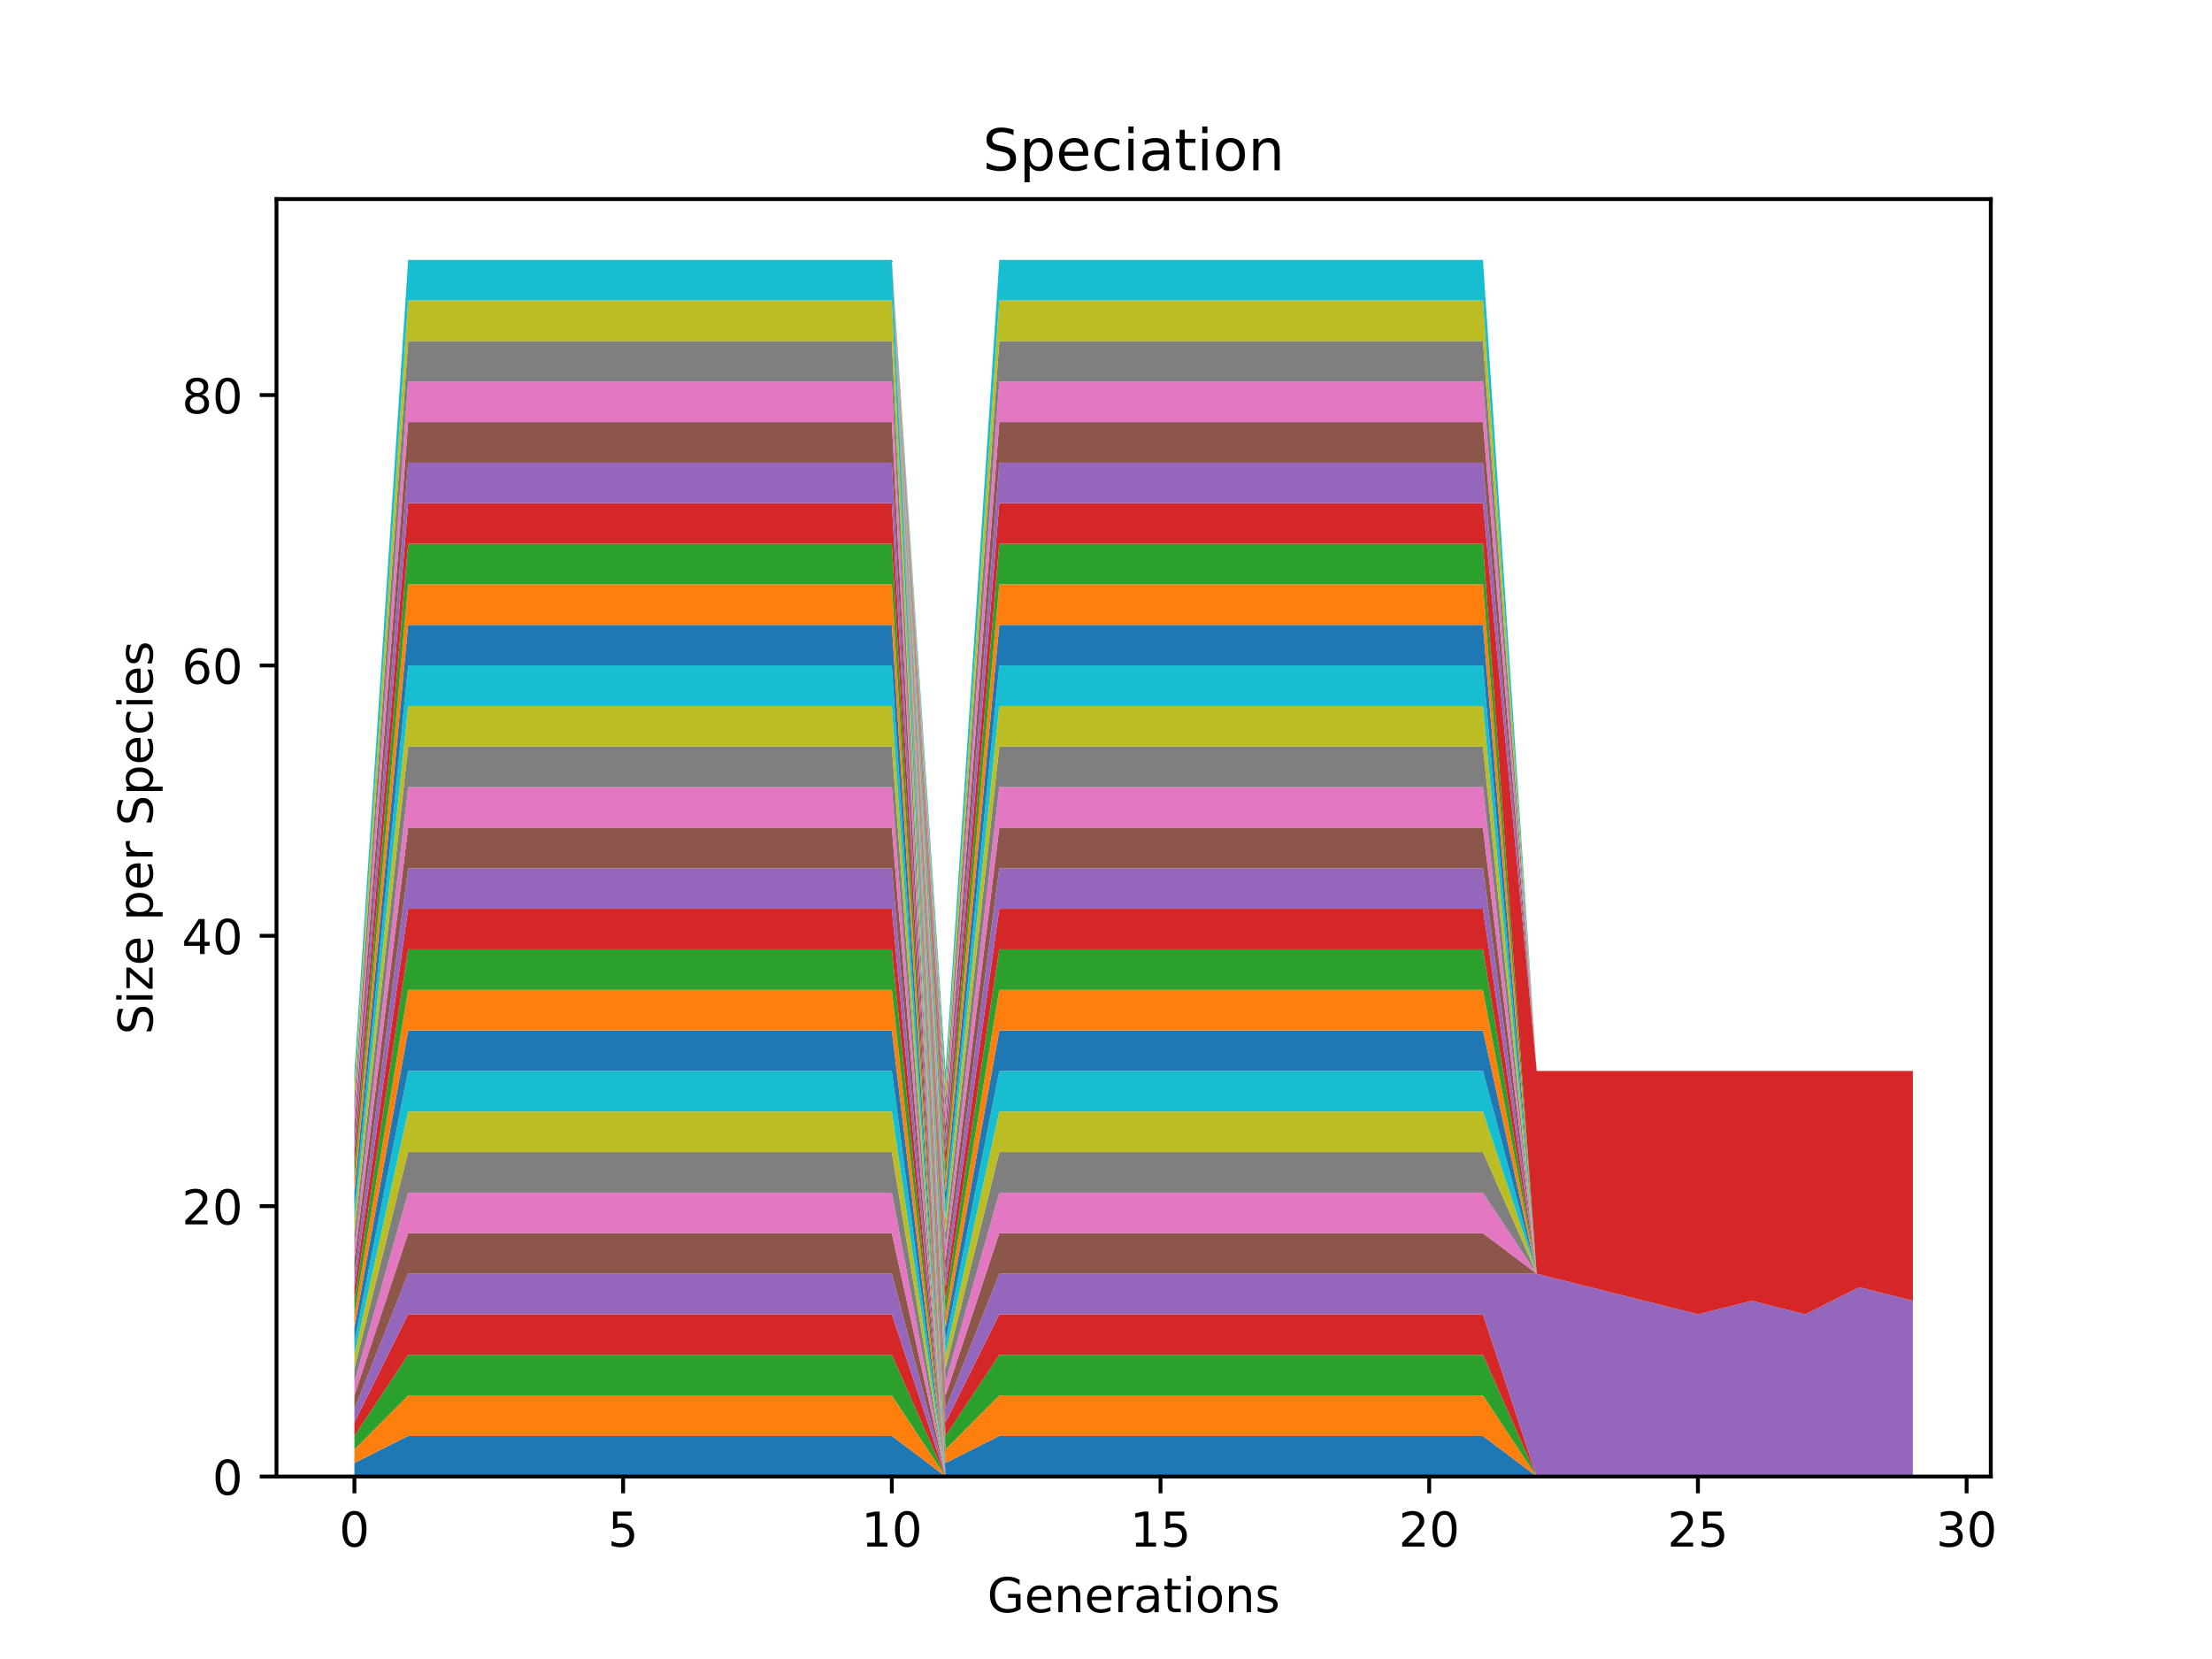 <?xml version="1.0" encoding="utf-8" standalone="no"?>
<!DOCTYPE svg PUBLIC "-//W3C//DTD SVG 1.1//EN"
  "http://www.w3.org/Graphics/SVG/1.1/DTD/svg11.dtd">
<!-- Created with matplotlib (https://matplotlib.org/) -->
<svg height="345.6pt" version="1.1" viewBox="0 0 460.8 345.6" width="460.8pt" xmlns="http://www.w3.org/2000/svg" xmlns:xlink="http://www.w3.org/1999/xlink">
 <defs>
  <style type="text/css">*{stroke-linecap:butt;stroke-linejoin:round;}</style>
 </defs>
 <g id="figure_1">
  <g id="patch_1">
   <path d="M 0 345.6 
L 460.8 345.6 
L 460.8 0 
L 0 0 
z
" style="fill:#ffffff;"/>
  </g>
  <g id="axes_1">
   <g id="patch_2">
    <path d="M 57.6 307.584 
L 414.72 307.584 
L 414.72 41.472 
L 57.6 41.472 
z
" style="fill:#ffffff;"/>
   </g>
   <g id="PolyCollection_1">
    <path clip-path="url(#p4a785b91af)" d="M 73.833 304.768 
L 73.833 307.584 
L 85.028 307.584 
L 96.223 307.584 
L 107.418 307.584 
L 118.613 307.584 
L 129.808 307.584 
L 141.003 307.584 
L 152.198 307.584 
L 163.393 307.584 
L 174.588 307.584 
L 185.783 307.584 
L 196.978 307.584 
L 208.173 307.584 
L 219.368 307.584 
L 230.563 307.584 
L 241.757 307.584 
L 252.952 307.584 
L 264.147 307.584 
L 275.342 307.584 
L 286.537 307.584 
L 297.732 307.584 
L 308.927 307.584 
L 320.122 307.584 
L 331.317 307.584 
L 342.512 307.584 
L 353.707 307.584 
L 364.902 307.584 
L 376.097 307.584 
L 387.292 307.584 
L 398.487 307.584 
L 398.487 307.584 
L 398.487 307.584 
L 387.292 307.584 
L 376.097 307.584 
L 364.902 307.584 
L 353.707 307.584 
L 342.512 307.584 
L 331.317 307.584 
L 320.122 307.584 
L 308.927 307.584 
L 297.732 307.584 
L 286.537 307.584 
L 275.342 307.584 
L 264.147 307.584 
L 252.952 307.584 
L 241.757 307.584 
L 230.563 307.584 
L 219.368 307.584 
L 208.173 307.584 
L 196.978 307.584 
L 185.783 299.136 
L 174.588 299.136 
L 163.393 299.136 
L 152.198 299.136 
L 141.003 299.136 
L 129.808 299.136 
L 118.613 299.136 
L 107.418 299.136 
L 96.223 299.136 
L 85.028 299.136 
L 73.833 304.768 
z
" style="fill:#1f77b4;"/>
   </g>
   <g id="PolyCollection_2">
    <path clip-path="url(#p4a785b91af)" d="M 73.833 301.952 
L 73.833 304.768 
L 85.028 299.136 
L 96.223 299.136 
L 107.418 299.136 
L 118.613 299.136 
L 129.808 299.136 
L 141.003 299.136 
L 152.198 299.136 
L 163.393 299.136 
L 174.588 299.136 
L 185.783 299.136 
L 196.978 307.584 
L 208.173 307.584 
L 219.368 307.584 
L 230.563 307.584 
L 241.757 307.584 
L 252.952 307.584 
L 264.147 307.584 
L 275.342 307.584 
L 286.537 307.584 
L 297.732 307.584 
L 308.927 307.584 
L 320.122 307.584 
L 331.317 307.584 
L 342.512 307.584 
L 353.707 307.584 
L 364.902 307.584 
L 376.097 307.584 
L 387.292 307.584 
L 398.487 307.584 
L 398.487 307.584 
L 398.487 307.584 
L 387.292 307.584 
L 376.097 307.584 
L 364.902 307.584 
L 353.707 307.584 
L 342.512 307.584 
L 331.317 307.584 
L 320.122 307.584 
L 308.927 307.584 
L 297.732 307.584 
L 286.537 307.584 
L 275.342 307.584 
L 264.147 307.584 
L 252.952 307.584 
L 241.757 307.584 
L 230.563 307.584 
L 219.368 307.584 
L 208.173 307.584 
L 196.978 307.584 
L 185.783 290.688 
L 174.588 290.688 
L 163.393 290.688 
L 152.198 290.688 
L 141.003 290.688 
L 129.808 290.688 
L 118.613 290.688 
L 107.418 290.688 
L 96.223 290.688 
L 85.028 290.688 
L 73.833 301.952 
z
" style="fill:#ff7f0e;"/>
   </g>
   <g id="PolyCollection_3">
    <path clip-path="url(#p4a785b91af)" d="M 73.833 299.136 
L 73.833 301.952 
L 85.028 290.688 
L 96.223 290.688 
L 107.418 290.688 
L 118.613 290.688 
L 129.808 290.688 
L 141.003 290.688 
L 152.198 290.688 
L 163.393 290.688 
L 174.588 290.688 
L 185.783 290.688 
L 196.978 307.584 
L 208.173 307.584 
L 219.368 307.584 
L 230.563 307.584 
L 241.757 307.584 
L 252.952 307.584 
L 264.147 307.584 
L 275.342 307.584 
L 286.537 307.584 
L 297.732 307.584 
L 308.927 307.584 
L 320.122 307.584 
L 331.317 307.584 
L 342.512 307.584 
L 353.707 307.584 
L 364.902 307.584 
L 376.097 307.584 
L 387.292 307.584 
L 398.487 307.584 
L 398.487 307.584 
L 398.487 307.584 
L 387.292 307.584 
L 376.097 307.584 
L 364.902 307.584 
L 353.707 307.584 
L 342.512 307.584 
L 331.317 307.584 
L 320.122 307.584 
L 308.927 307.584 
L 297.732 307.584 
L 286.537 307.584 
L 275.342 307.584 
L 264.147 307.584 
L 252.952 307.584 
L 241.757 307.584 
L 230.563 307.584 
L 219.368 307.584 
L 208.173 307.584 
L 196.978 307.584 
L 185.783 282.24 
L 174.588 282.24 
L 163.393 282.24 
L 152.198 282.24 
L 141.003 282.24 
L 129.808 282.24 
L 118.613 282.24 
L 107.418 282.24 
L 96.223 282.24 
L 85.028 282.24 
L 73.833 299.136 
z
" style="fill:#2ca02c;"/>
   </g>
   <g id="PolyCollection_4">
    <path clip-path="url(#p4a785b91af)" d="M 73.833 296.32 
L 73.833 299.136 
L 85.028 282.24 
L 96.223 282.24 
L 107.418 282.24 
L 118.613 282.24 
L 129.808 282.24 
L 141.003 282.24 
L 152.198 282.24 
L 163.393 282.24 
L 174.588 282.24 
L 185.783 282.24 
L 196.978 307.584 
L 208.173 307.584 
L 219.368 307.584 
L 230.563 307.584 
L 241.757 307.584 
L 252.952 307.584 
L 264.147 307.584 
L 275.342 307.584 
L 286.537 307.584 
L 297.732 307.584 
L 308.927 307.584 
L 320.122 307.584 
L 331.317 307.584 
L 342.512 307.584 
L 353.707 307.584 
L 364.902 307.584 
L 376.097 307.584 
L 387.292 307.584 
L 398.487 307.584 
L 398.487 307.584 
L 398.487 307.584 
L 387.292 307.584 
L 376.097 307.584 
L 364.902 307.584 
L 353.707 307.584 
L 342.512 307.584 
L 331.317 307.584 
L 320.122 307.584 
L 308.927 307.584 
L 297.732 307.584 
L 286.537 307.584 
L 275.342 307.584 
L 264.147 307.584 
L 252.952 307.584 
L 241.757 307.584 
L 230.563 307.584 
L 219.368 307.584 
L 208.173 307.584 
L 196.978 307.584 
L 185.783 273.792 
L 174.588 273.792 
L 163.393 273.792 
L 152.198 273.792 
L 141.003 273.792 
L 129.808 273.792 
L 118.613 273.792 
L 107.418 273.792 
L 96.223 273.792 
L 85.028 273.792 
L 73.833 296.32 
z
" style="fill:#d62728;"/>
   </g>
   <g id="PolyCollection_5">
    <path clip-path="url(#p4a785b91af)" d="M 73.833 293.504 
L 73.833 296.32 
L 85.028 273.792 
L 96.223 273.792 
L 107.418 273.792 
L 118.613 273.792 
L 129.808 273.792 
L 141.003 273.792 
L 152.198 273.792 
L 163.393 273.792 
L 174.588 273.792 
L 185.783 273.792 
L 196.978 307.584 
L 208.173 307.584 
L 219.368 307.584 
L 230.563 307.584 
L 241.757 307.584 
L 252.952 307.584 
L 264.147 307.584 
L 275.342 307.584 
L 286.537 307.584 
L 297.732 307.584 
L 308.927 307.584 
L 320.122 307.584 
L 331.317 307.584 
L 342.512 307.584 
L 353.707 307.584 
L 364.902 307.584 
L 376.097 307.584 
L 387.292 307.584 
L 398.487 307.584 
L 398.487 307.584 
L 398.487 307.584 
L 387.292 307.584 
L 376.097 307.584 
L 364.902 307.584 
L 353.707 307.584 
L 342.512 307.584 
L 331.317 307.584 
L 320.122 307.584 
L 308.927 307.584 
L 297.732 307.584 
L 286.537 307.584 
L 275.342 307.584 
L 264.147 307.584 
L 252.952 307.584 
L 241.757 307.584 
L 230.563 307.584 
L 219.368 307.584 
L 208.173 307.584 
L 196.978 307.584 
L 185.783 265.344 
L 174.588 265.344 
L 163.393 265.344 
L 152.198 265.344 
L 141.003 265.344 
L 129.808 265.344 
L 118.613 265.344 
L 107.418 265.344 
L 96.223 265.344 
L 85.028 265.344 
L 73.833 293.504 
z
" style="fill:#9467bd;"/>
   </g>
   <g id="PolyCollection_6">
    <path clip-path="url(#p4a785b91af)" d="M 73.833 290.688 
L 73.833 293.504 
L 85.028 265.344 
L 96.223 265.344 
L 107.418 265.344 
L 118.613 265.344 
L 129.808 265.344 
L 141.003 265.344 
L 152.198 265.344 
L 163.393 265.344 
L 174.588 265.344 
L 185.783 265.344 
L 196.978 307.584 
L 208.173 307.584 
L 219.368 307.584 
L 230.563 307.584 
L 241.757 307.584 
L 252.952 307.584 
L 264.147 307.584 
L 275.342 307.584 
L 286.537 307.584 
L 297.732 307.584 
L 308.927 307.584 
L 320.122 307.584 
L 331.317 307.584 
L 342.512 307.584 
L 353.707 307.584 
L 364.902 307.584 
L 376.097 307.584 
L 387.292 307.584 
L 398.487 307.584 
L 398.487 307.584 
L 398.487 307.584 
L 387.292 307.584 
L 376.097 307.584 
L 364.902 307.584 
L 353.707 307.584 
L 342.512 307.584 
L 331.317 307.584 
L 320.122 307.584 
L 308.927 307.584 
L 297.732 307.584 
L 286.537 307.584 
L 275.342 307.584 
L 264.147 307.584 
L 252.952 307.584 
L 241.757 307.584 
L 230.563 307.584 
L 219.368 307.584 
L 208.173 307.584 
L 196.978 307.584 
L 185.783 256.896 
L 174.588 256.896 
L 163.393 256.896 
L 152.198 256.896 
L 141.003 256.896 
L 129.808 256.896 
L 118.613 256.896 
L 107.418 256.896 
L 96.223 256.896 
L 85.028 256.896 
L 73.833 290.688 
z
" style="fill:#8c564b;"/>
   </g>
   <g id="PolyCollection_7">
    <path clip-path="url(#p4a785b91af)" d="M 73.833 287.872 
L 73.833 290.688 
L 85.028 256.896 
L 96.223 256.896 
L 107.418 256.896 
L 118.613 256.896 
L 129.808 256.896 
L 141.003 256.896 
L 152.198 256.896 
L 163.393 256.896 
L 174.588 256.896 
L 185.783 256.896 
L 196.978 307.584 
L 208.173 307.584 
L 219.368 307.584 
L 230.563 307.584 
L 241.757 307.584 
L 252.952 307.584 
L 264.147 307.584 
L 275.342 307.584 
L 286.537 307.584 
L 297.732 307.584 
L 308.927 307.584 
L 320.122 307.584 
L 331.317 307.584 
L 342.512 307.584 
L 353.707 307.584 
L 364.902 307.584 
L 376.097 307.584 
L 387.292 307.584 
L 398.487 307.584 
L 398.487 307.584 
L 398.487 307.584 
L 387.292 307.584 
L 376.097 307.584 
L 364.902 307.584 
L 353.707 307.584 
L 342.512 307.584 
L 331.317 307.584 
L 320.122 307.584 
L 308.927 307.584 
L 297.732 307.584 
L 286.537 307.584 
L 275.342 307.584 
L 264.147 307.584 
L 252.952 307.584 
L 241.757 307.584 
L 230.563 307.584 
L 219.368 307.584 
L 208.173 307.584 
L 196.978 307.584 
L 185.783 248.448 
L 174.588 248.448 
L 163.393 248.448 
L 152.198 248.448 
L 141.003 248.448 
L 129.808 248.448 
L 118.613 248.448 
L 107.418 248.448 
L 96.223 248.448 
L 85.028 248.448 
L 73.833 287.872 
z
" style="fill:#e377c2;"/>
   </g>
   <g id="PolyCollection_8">
    <path clip-path="url(#p4a785b91af)" d="M 73.833 285.056 
L 73.833 287.872 
L 85.028 248.448 
L 96.223 248.448 
L 107.418 248.448 
L 118.613 248.448 
L 129.808 248.448 
L 141.003 248.448 
L 152.198 248.448 
L 163.393 248.448 
L 174.588 248.448 
L 185.783 248.448 
L 196.978 307.584 
L 208.173 307.584 
L 219.368 307.584 
L 230.563 307.584 
L 241.757 307.584 
L 252.952 307.584 
L 264.147 307.584 
L 275.342 307.584 
L 286.537 307.584 
L 297.732 307.584 
L 308.927 307.584 
L 320.122 307.584 
L 331.317 307.584 
L 342.512 307.584 
L 353.707 307.584 
L 364.902 307.584 
L 376.097 307.584 
L 387.292 307.584 
L 398.487 307.584 
L 398.487 307.584 
L 398.487 307.584 
L 387.292 307.584 
L 376.097 307.584 
L 364.902 307.584 
L 353.707 307.584 
L 342.512 307.584 
L 331.317 307.584 
L 320.122 307.584 
L 308.927 307.584 
L 297.732 307.584 
L 286.537 307.584 
L 275.342 307.584 
L 264.147 307.584 
L 252.952 307.584 
L 241.757 307.584 
L 230.563 307.584 
L 219.368 307.584 
L 208.173 307.584 
L 196.978 307.584 
L 185.783 240 
L 174.588 240 
L 163.393 240 
L 152.198 240 
L 141.003 240 
L 129.808 240 
L 118.613 240 
L 107.418 240 
L 96.223 240 
L 85.028 240 
L 73.833 285.056 
z
" style="fill:#7f7f7f;"/>
   </g>
   <g id="PolyCollection_9">
    <path clip-path="url(#p4a785b91af)" d="M 73.833 282.24 
L 73.833 285.056 
L 85.028 240 
L 96.223 240 
L 107.418 240 
L 118.613 240 
L 129.808 240 
L 141.003 240 
L 152.198 240 
L 163.393 240 
L 174.588 240 
L 185.783 240 
L 196.978 307.584 
L 208.173 307.584 
L 219.368 307.584 
L 230.563 307.584 
L 241.757 307.584 
L 252.952 307.584 
L 264.147 307.584 
L 275.342 307.584 
L 286.537 307.584 
L 297.732 307.584 
L 308.927 307.584 
L 320.122 307.584 
L 331.317 307.584 
L 342.512 307.584 
L 353.707 307.584 
L 364.902 307.584 
L 376.097 307.584 
L 387.292 307.584 
L 398.487 307.584 
L 398.487 307.584 
L 398.487 307.584 
L 387.292 307.584 
L 376.097 307.584 
L 364.902 307.584 
L 353.707 307.584 
L 342.512 307.584 
L 331.317 307.584 
L 320.122 307.584 
L 308.927 307.584 
L 297.732 307.584 
L 286.537 307.584 
L 275.342 307.584 
L 264.147 307.584 
L 252.952 307.584 
L 241.757 307.584 
L 230.563 307.584 
L 219.368 307.584 
L 208.173 307.584 
L 196.978 307.584 
L 185.783 231.552 
L 174.588 231.552 
L 163.393 231.552 
L 152.198 231.552 
L 141.003 231.552 
L 129.808 231.552 
L 118.613 231.552 
L 107.418 231.552 
L 96.223 231.552 
L 85.028 231.552 
L 73.833 282.24 
z
" style="fill:#bcbd22;"/>
   </g>
   <g id="PolyCollection_10">
    <path clip-path="url(#p4a785b91af)" d="M 73.833 279.424 
L 73.833 282.24 
L 85.028 231.552 
L 96.223 231.552 
L 107.418 231.552 
L 118.613 231.552 
L 129.808 231.552 
L 141.003 231.552 
L 152.198 231.552 
L 163.393 231.552 
L 174.588 231.552 
L 185.783 231.552 
L 196.978 307.584 
L 208.173 307.584 
L 219.368 307.584 
L 230.563 307.584 
L 241.757 307.584 
L 252.952 307.584 
L 264.147 307.584 
L 275.342 307.584 
L 286.537 307.584 
L 297.732 307.584 
L 308.927 307.584 
L 320.122 307.584 
L 331.317 307.584 
L 342.512 307.584 
L 353.707 307.584 
L 364.902 307.584 
L 376.097 307.584 
L 387.292 307.584 
L 398.487 307.584 
L 398.487 307.584 
L 398.487 307.584 
L 387.292 307.584 
L 376.097 307.584 
L 364.902 307.584 
L 353.707 307.584 
L 342.512 307.584 
L 331.317 307.584 
L 320.122 307.584 
L 308.927 307.584 
L 297.732 307.584 
L 286.537 307.584 
L 275.342 307.584 
L 264.147 307.584 
L 252.952 307.584 
L 241.757 307.584 
L 230.563 307.584 
L 219.368 307.584 
L 208.173 307.584 
L 196.978 307.584 
L 185.783 223.104 
L 174.588 223.104 
L 163.393 223.104 
L 152.198 223.104 
L 141.003 223.104 
L 129.808 223.104 
L 118.613 223.104 
L 107.418 223.104 
L 96.223 223.104 
L 85.028 223.104 
L 73.833 279.424 
z
" style="fill:#17becf;"/>
   </g>
   <g id="PolyCollection_11">
    <path clip-path="url(#p4a785b91af)" d="M 73.833 276.608 
L 73.833 279.424 
L 85.028 223.104 
L 96.223 223.104 
L 107.418 223.104 
L 118.613 223.104 
L 129.808 223.104 
L 141.003 223.104 
L 152.198 223.104 
L 163.393 223.104 
L 174.588 223.104 
L 185.783 223.104 
L 196.978 307.584 
L 208.173 307.584 
L 219.368 307.584 
L 230.563 307.584 
L 241.757 307.584 
L 252.952 307.584 
L 264.147 307.584 
L 275.342 307.584 
L 286.537 307.584 
L 297.732 307.584 
L 308.927 307.584 
L 320.122 307.584 
L 331.317 307.584 
L 342.512 307.584 
L 353.707 307.584 
L 364.902 307.584 
L 376.097 307.584 
L 387.292 307.584 
L 398.487 307.584 
L 398.487 307.584 
L 398.487 307.584 
L 387.292 307.584 
L 376.097 307.584 
L 364.902 307.584 
L 353.707 307.584 
L 342.512 307.584 
L 331.317 307.584 
L 320.122 307.584 
L 308.927 307.584 
L 297.732 307.584 
L 286.537 307.584 
L 275.342 307.584 
L 264.147 307.584 
L 252.952 307.584 
L 241.757 307.584 
L 230.563 307.584 
L 219.368 307.584 
L 208.173 307.584 
L 196.978 307.584 
L 185.783 214.656 
L 174.588 214.656 
L 163.393 214.656 
L 152.198 214.656 
L 141.003 214.656 
L 129.808 214.656 
L 118.613 214.656 
L 107.418 214.656 
L 96.223 214.656 
L 85.028 214.656 
L 73.833 276.608 
z
" style="fill:#1f77b4;"/>
   </g>
   <g id="PolyCollection_12">
    <path clip-path="url(#p4a785b91af)" d="M 73.833 273.792 
L 73.833 276.608 
L 85.028 214.656 
L 96.223 214.656 
L 107.418 214.656 
L 118.613 214.656 
L 129.808 214.656 
L 141.003 214.656 
L 152.198 214.656 
L 163.393 214.656 
L 174.588 214.656 
L 185.783 214.656 
L 196.978 307.584 
L 208.173 307.584 
L 219.368 307.584 
L 230.563 307.584 
L 241.757 307.584 
L 252.952 307.584 
L 264.147 307.584 
L 275.342 307.584 
L 286.537 307.584 
L 297.732 307.584 
L 308.927 307.584 
L 320.122 307.584 
L 331.317 307.584 
L 342.512 307.584 
L 353.707 307.584 
L 364.902 307.584 
L 376.097 307.584 
L 387.292 307.584 
L 398.487 307.584 
L 398.487 307.584 
L 398.487 307.584 
L 387.292 307.584 
L 376.097 307.584 
L 364.902 307.584 
L 353.707 307.584 
L 342.512 307.584 
L 331.317 307.584 
L 320.122 307.584 
L 308.927 307.584 
L 297.732 307.584 
L 286.537 307.584 
L 275.342 307.584 
L 264.147 307.584 
L 252.952 307.584 
L 241.757 307.584 
L 230.563 307.584 
L 219.368 307.584 
L 208.173 307.584 
L 196.978 307.584 
L 185.783 206.208 
L 174.588 206.208 
L 163.393 206.208 
L 152.198 206.208 
L 141.003 206.208 
L 129.808 206.208 
L 118.613 206.208 
L 107.418 206.208 
L 96.223 206.208 
L 85.028 206.208 
L 73.833 273.792 
z
" style="fill:#ff7f0e;"/>
   </g>
   <g id="PolyCollection_13">
    <path clip-path="url(#p4a785b91af)" d="M 73.833 270.976 
L 73.833 273.792 
L 85.028 206.208 
L 96.223 206.208 
L 107.418 206.208 
L 118.613 206.208 
L 129.808 206.208 
L 141.003 206.208 
L 152.198 206.208 
L 163.393 206.208 
L 174.588 206.208 
L 185.783 206.208 
L 196.978 307.584 
L 208.173 307.584 
L 219.368 307.584 
L 230.563 307.584 
L 241.757 307.584 
L 252.952 307.584 
L 264.147 307.584 
L 275.342 307.584 
L 286.537 307.584 
L 297.732 307.584 
L 308.927 307.584 
L 320.122 307.584 
L 331.317 307.584 
L 342.512 307.584 
L 353.707 307.584 
L 364.902 307.584 
L 376.097 307.584 
L 387.292 307.584 
L 398.487 307.584 
L 398.487 307.584 
L 398.487 307.584 
L 387.292 307.584 
L 376.097 307.584 
L 364.902 307.584 
L 353.707 307.584 
L 342.512 307.584 
L 331.317 307.584 
L 320.122 307.584 
L 308.927 307.584 
L 297.732 307.584 
L 286.537 307.584 
L 275.342 307.584 
L 264.147 307.584 
L 252.952 307.584 
L 241.757 307.584 
L 230.563 307.584 
L 219.368 307.584 
L 208.173 307.584 
L 196.978 307.584 
L 185.783 197.76 
L 174.588 197.76 
L 163.393 197.76 
L 152.198 197.76 
L 141.003 197.76 
L 129.808 197.76 
L 118.613 197.76 
L 107.418 197.76 
L 96.223 197.76 
L 85.028 197.76 
L 73.833 270.976 
z
" style="fill:#2ca02c;"/>
   </g>
   <g id="PolyCollection_14">
    <path clip-path="url(#p4a785b91af)" d="M 73.833 268.16 
L 73.833 270.976 
L 85.028 197.76 
L 96.223 197.76 
L 107.418 197.76 
L 118.613 197.76 
L 129.808 197.76 
L 141.003 197.76 
L 152.198 197.76 
L 163.393 197.76 
L 174.588 197.76 
L 185.783 197.76 
L 196.978 307.584 
L 208.173 307.584 
L 219.368 307.584 
L 230.563 307.584 
L 241.757 307.584 
L 252.952 307.584 
L 264.147 307.584 
L 275.342 307.584 
L 286.537 307.584 
L 297.732 307.584 
L 308.927 307.584 
L 320.122 307.584 
L 331.317 307.584 
L 342.512 307.584 
L 353.707 307.584 
L 364.902 307.584 
L 376.097 307.584 
L 387.292 307.584 
L 398.487 307.584 
L 398.487 307.584 
L 398.487 307.584 
L 387.292 307.584 
L 376.097 307.584 
L 364.902 307.584 
L 353.707 307.584 
L 342.512 307.584 
L 331.317 307.584 
L 320.122 307.584 
L 308.927 307.584 
L 297.732 307.584 
L 286.537 307.584 
L 275.342 307.584 
L 264.147 307.584 
L 252.952 307.584 
L 241.757 307.584 
L 230.563 307.584 
L 219.368 307.584 
L 208.173 307.584 
L 196.978 307.584 
L 185.783 189.312 
L 174.588 189.312 
L 163.393 189.312 
L 152.198 189.312 
L 141.003 189.312 
L 129.808 189.312 
L 118.613 189.312 
L 107.418 189.312 
L 96.223 189.312 
L 85.028 189.312 
L 73.833 268.16 
z
" style="fill:#d62728;"/>
   </g>
   <g id="PolyCollection_15">
    <path clip-path="url(#p4a785b91af)" d="M 73.833 265.344 
L 73.833 268.16 
L 85.028 189.312 
L 96.223 189.312 
L 107.418 189.312 
L 118.613 189.312 
L 129.808 189.312 
L 141.003 189.312 
L 152.198 189.312 
L 163.393 189.312 
L 174.588 189.312 
L 185.783 189.312 
L 196.978 307.584 
L 208.173 307.584 
L 219.368 307.584 
L 230.563 307.584 
L 241.757 307.584 
L 252.952 307.584 
L 264.147 307.584 
L 275.342 307.584 
L 286.537 307.584 
L 297.732 307.584 
L 308.927 307.584 
L 320.122 307.584 
L 331.317 307.584 
L 342.512 307.584 
L 353.707 307.584 
L 364.902 307.584 
L 376.097 307.584 
L 387.292 307.584 
L 398.487 307.584 
L 398.487 307.584 
L 398.487 307.584 
L 387.292 307.584 
L 376.097 307.584 
L 364.902 307.584 
L 353.707 307.584 
L 342.512 307.584 
L 331.317 307.584 
L 320.122 307.584 
L 308.927 307.584 
L 297.732 307.584 
L 286.537 307.584 
L 275.342 307.584 
L 264.147 307.584 
L 252.952 307.584 
L 241.757 307.584 
L 230.563 307.584 
L 219.368 307.584 
L 208.173 307.584 
L 196.978 307.584 
L 185.783 180.864 
L 174.588 180.864 
L 163.393 180.864 
L 152.198 180.864 
L 141.003 180.864 
L 129.808 180.864 
L 118.613 180.864 
L 107.418 180.864 
L 96.223 180.864 
L 85.028 180.864 
L 73.833 265.344 
z
" style="fill:#9467bd;"/>
   </g>
   <g id="PolyCollection_16">
    <path clip-path="url(#p4a785b91af)" d="M 73.833 262.528 
L 73.833 265.344 
L 85.028 180.864 
L 96.223 180.864 
L 107.418 180.864 
L 118.613 180.864 
L 129.808 180.864 
L 141.003 180.864 
L 152.198 180.864 
L 163.393 180.864 
L 174.588 180.864 
L 185.783 180.864 
L 196.978 307.584 
L 208.173 307.584 
L 219.368 307.584 
L 230.563 307.584 
L 241.757 307.584 
L 252.952 307.584 
L 264.147 307.584 
L 275.342 307.584 
L 286.537 307.584 
L 297.732 307.584 
L 308.927 307.584 
L 320.122 307.584 
L 331.317 307.584 
L 342.512 307.584 
L 353.707 307.584 
L 364.902 307.584 
L 376.097 307.584 
L 387.292 307.584 
L 398.487 307.584 
L 398.487 307.584 
L 398.487 307.584 
L 387.292 307.584 
L 376.097 307.584 
L 364.902 307.584 
L 353.707 307.584 
L 342.512 307.584 
L 331.317 307.584 
L 320.122 307.584 
L 308.927 307.584 
L 297.732 307.584 
L 286.537 307.584 
L 275.342 307.584 
L 264.147 307.584 
L 252.952 307.584 
L 241.757 307.584 
L 230.563 307.584 
L 219.368 307.584 
L 208.173 307.584 
L 196.978 307.584 
L 185.783 172.416 
L 174.588 172.416 
L 163.393 172.416 
L 152.198 172.416 
L 141.003 172.416 
L 129.808 172.416 
L 118.613 172.416 
L 107.418 172.416 
L 96.223 172.416 
L 85.028 172.416 
L 73.833 262.528 
z
" style="fill:#8c564b;"/>
   </g>
   <g id="PolyCollection_17">
    <path clip-path="url(#p4a785b91af)" d="M 73.833 259.712 
L 73.833 262.528 
L 85.028 172.416 
L 96.223 172.416 
L 107.418 172.416 
L 118.613 172.416 
L 129.808 172.416 
L 141.003 172.416 
L 152.198 172.416 
L 163.393 172.416 
L 174.588 172.416 
L 185.783 172.416 
L 196.978 307.584 
L 208.173 307.584 
L 219.368 307.584 
L 230.563 307.584 
L 241.757 307.584 
L 252.952 307.584 
L 264.147 307.584 
L 275.342 307.584 
L 286.537 307.584 
L 297.732 307.584 
L 308.927 307.584 
L 320.122 307.584 
L 331.317 307.584 
L 342.512 307.584 
L 353.707 307.584 
L 364.902 307.584 
L 376.097 307.584 
L 387.292 307.584 
L 398.487 307.584 
L 398.487 307.584 
L 398.487 307.584 
L 387.292 307.584 
L 376.097 307.584 
L 364.902 307.584 
L 353.707 307.584 
L 342.512 307.584 
L 331.317 307.584 
L 320.122 307.584 
L 308.927 307.584 
L 297.732 307.584 
L 286.537 307.584 
L 275.342 307.584 
L 264.147 307.584 
L 252.952 307.584 
L 241.757 307.584 
L 230.563 307.584 
L 219.368 307.584 
L 208.173 307.584 
L 196.978 307.584 
L 185.783 163.968 
L 174.588 163.968 
L 163.393 163.968 
L 152.198 163.968 
L 141.003 163.968 
L 129.808 163.968 
L 118.613 163.968 
L 107.418 163.968 
L 96.223 163.968 
L 85.028 163.968 
L 73.833 259.712 
z
" style="fill:#e377c2;"/>
   </g>
   <g id="PolyCollection_18">
    <path clip-path="url(#p4a785b91af)" d="M 73.833 256.896 
L 73.833 259.712 
L 85.028 163.968 
L 96.223 163.968 
L 107.418 163.968 
L 118.613 163.968 
L 129.808 163.968 
L 141.003 163.968 
L 152.198 163.968 
L 163.393 163.968 
L 174.588 163.968 
L 185.783 163.968 
L 196.978 307.584 
L 208.173 307.584 
L 219.368 307.584 
L 230.563 307.584 
L 241.757 307.584 
L 252.952 307.584 
L 264.147 307.584 
L 275.342 307.584 
L 286.537 307.584 
L 297.732 307.584 
L 308.927 307.584 
L 320.122 307.584 
L 331.317 307.584 
L 342.512 307.584 
L 353.707 307.584 
L 364.902 307.584 
L 376.097 307.584 
L 387.292 307.584 
L 398.487 307.584 
L 398.487 307.584 
L 398.487 307.584 
L 387.292 307.584 
L 376.097 307.584 
L 364.902 307.584 
L 353.707 307.584 
L 342.512 307.584 
L 331.317 307.584 
L 320.122 307.584 
L 308.927 307.584 
L 297.732 307.584 
L 286.537 307.584 
L 275.342 307.584 
L 264.147 307.584 
L 252.952 307.584 
L 241.757 307.584 
L 230.563 307.584 
L 219.368 307.584 
L 208.173 307.584 
L 196.978 307.584 
L 185.783 155.52 
L 174.588 155.52 
L 163.393 155.52 
L 152.198 155.52 
L 141.003 155.52 
L 129.808 155.52 
L 118.613 155.52 
L 107.418 155.52 
L 96.223 155.52 
L 85.028 155.52 
L 73.833 256.896 
z
" style="fill:#7f7f7f;"/>
   </g>
   <g id="PolyCollection_19">
    <path clip-path="url(#p4a785b91af)" d="M 73.833 254.08 
L 73.833 256.896 
L 85.028 155.52 
L 96.223 155.52 
L 107.418 155.52 
L 118.613 155.52 
L 129.808 155.52 
L 141.003 155.52 
L 152.198 155.52 
L 163.393 155.52 
L 174.588 155.52 
L 185.783 155.52 
L 196.978 307.584 
L 208.173 307.584 
L 219.368 307.584 
L 230.563 307.584 
L 241.757 307.584 
L 252.952 307.584 
L 264.147 307.584 
L 275.342 307.584 
L 286.537 307.584 
L 297.732 307.584 
L 308.927 307.584 
L 320.122 307.584 
L 331.317 307.584 
L 342.512 307.584 
L 353.707 307.584 
L 364.902 307.584 
L 376.097 307.584 
L 387.292 307.584 
L 398.487 307.584 
L 398.487 307.584 
L 398.487 307.584 
L 387.292 307.584 
L 376.097 307.584 
L 364.902 307.584 
L 353.707 307.584 
L 342.512 307.584 
L 331.317 307.584 
L 320.122 307.584 
L 308.927 307.584 
L 297.732 307.584 
L 286.537 307.584 
L 275.342 307.584 
L 264.147 307.584 
L 252.952 307.584 
L 241.757 307.584 
L 230.563 307.584 
L 219.368 307.584 
L 208.173 307.584 
L 196.978 307.584 
L 185.783 147.072 
L 174.588 147.072 
L 163.393 147.072 
L 152.198 147.072 
L 141.003 147.072 
L 129.808 147.072 
L 118.613 147.072 
L 107.418 147.072 
L 96.223 147.072 
L 85.028 147.072 
L 73.833 254.08 
z
" style="fill:#bcbd22;"/>
   </g>
   <g id="PolyCollection_20">
    <path clip-path="url(#p4a785b91af)" d="M 73.833 251.264 
L 73.833 254.08 
L 85.028 147.072 
L 96.223 147.072 
L 107.418 147.072 
L 118.613 147.072 
L 129.808 147.072 
L 141.003 147.072 
L 152.198 147.072 
L 163.393 147.072 
L 174.588 147.072 
L 185.783 147.072 
L 196.978 307.584 
L 208.173 307.584 
L 219.368 307.584 
L 230.563 307.584 
L 241.757 307.584 
L 252.952 307.584 
L 264.147 307.584 
L 275.342 307.584 
L 286.537 307.584 
L 297.732 307.584 
L 308.927 307.584 
L 320.122 307.584 
L 331.317 307.584 
L 342.512 307.584 
L 353.707 307.584 
L 364.902 307.584 
L 376.097 307.584 
L 387.292 307.584 
L 398.487 307.584 
L 398.487 307.584 
L 398.487 307.584 
L 387.292 307.584 
L 376.097 307.584 
L 364.902 307.584 
L 353.707 307.584 
L 342.512 307.584 
L 331.317 307.584 
L 320.122 307.584 
L 308.927 307.584 
L 297.732 307.584 
L 286.537 307.584 
L 275.342 307.584 
L 264.147 307.584 
L 252.952 307.584 
L 241.757 307.584 
L 230.563 307.584 
L 219.368 307.584 
L 208.173 307.584 
L 196.978 307.584 
L 185.783 138.624 
L 174.588 138.624 
L 163.393 138.624 
L 152.198 138.624 
L 141.003 138.624 
L 129.808 138.624 
L 118.613 138.624 
L 107.418 138.624 
L 96.223 138.624 
L 85.028 138.624 
L 73.833 251.264 
z
" style="fill:#17becf;"/>
   </g>
   <g id="PolyCollection_21">
    <path clip-path="url(#p4a785b91af)" d="M 73.833 248.448 
L 73.833 251.264 
L 85.028 138.624 
L 96.223 138.624 
L 107.418 138.624 
L 118.613 138.624 
L 129.808 138.624 
L 141.003 138.624 
L 152.198 138.624 
L 163.393 138.624 
L 174.588 138.624 
L 185.783 138.624 
L 196.978 307.584 
L 208.173 307.584 
L 219.368 307.584 
L 230.563 307.584 
L 241.757 307.584 
L 252.952 307.584 
L 264.147 307.584 
L 275.342 307.584 
L 286.537 307.584 
L 297.732 307.584 
L 308.927 307.584 
L 320.122 307.584 
L 331.317 307.584 
L 342.512 307.584 
L 353.707 307.584 
L 364.902 307.584 
L 376.097 307.584 
L 387.292 307.584 
L 398.487 307.584 
L 398.487 307.584 
L 398.487 307.584 
L 387.292 307.584 
L 376.097 307.584 
L 364.902 307.584 
L 353.707 307.584 
L 342.512 307.584 
L 331.317 307.584 
L 320.122 307.584 
L 308.927 307.584 
L 297.732 307.584 
L 286.537 307.584 
L 275.342 307.584 
L 264.147 307.584 
L 252.952 307.584 
L 241.757 307.584 
L 230.563 307.584 
L 219.368 307.584 
L 208.173 307.584 
L 196.978 307.584 
L 185.783 130.176 
L 174.588 130.176 
L 163.393 130.176 
L 152.198 130.176 
L 141.003 130.176 
L 129.808 130.176 
L 118.613 130.176 
L 107.418 130.176 
L 96.223 130.176 
L 85.028 130.176 
L 73.833 248.448 
z
" style="fill:#1f77b4;"/>
   </g>
   <g id="PolyCollection_22">
    <path clip-path="url(#p4a785b91af)" d="M 73.833 245.632 
L 73.833 248.448 
L 85.028 130.176 
L 96.223 130.176 
L 107.418 130.176 
L 118.613 130.176 
L 129.808 130.176 
L 141.003 130.176 
L 152.198 130.176 
L 163.393 130.176 
L 174.588 130.176 
L 185.783 130.176 
L 196.978 307.584 
L 208.173 307.584 
L 219.368 307.584 
L 230.563 307.584 
L 241.757 307.584 
L 252.952 307.584 
L 264.147 307.584 
L 275.342 307.584 
L 286.537 307.584 
L 297.732 307.584 
L 308.927 307.584 
L 320.122 307.584 
L 331.317 307.584 
L 342.512 307.584 
L 353.707 307.584 
L 364.902 307.584 
L 376.097 307.584 
L 387.292 307.584 
L 398.487 307.584 
L 398.487 307.584 
L 398.487 307.584 
L 387.292 307.584 
L 376.097 307.584 
L 364.902 307.584 
L 353.707 307.584 
L 342.512 307.584 
L 331.317 307.584 
L 320.122 307.584 
L 308.927 307.584 
L 297.732 307.584 
L 286.537 307.584 
L 275.342 307.584 
L 264.147 307.584 
L 252.952 307.584 
L 241.757 307.584 
L 230.563 307.584 
L 219.368 307.584 
L 208.173 307.584 
L 196.978 307.584 
L 185.783 121.728 
L 174.588 121.728 
L 163.393 121.728 
L 152.198 121.728 
L 141.003 121.728 
L 129.808 121.728 
L 118.613 121.728 
L 107.418 121.728 
L 96.223 121.728 
L 85.028 121.728 
L 73.833 245.632 
z
" style="fill:#ff7f0e;"/>
   </g>
   <g id="PolyCollection_23">
    <path clip-path="url(#p4a785b91af)" d="M 73.833 242.816 
L 73.833 245.632 
L 85.028 121.728 
L 96.223 121.728 
L 107.418 121.728 
L 118.613 121.728 
L 129.808 121.728 
L 141.003 121.728 
L 152.198 121.728 
L 163.393 121.728 
L 174.588 121.728 
L 185.783 121.728 
L 196.978 307.584 
L 208.173 307.584 
L 219.368 307.584 
L 230.563 307.584 
L 241.757 307.584 
L 252.952 307.584 
L 264.147 307.584 
L 275.342 307.584 
L 286.537 307.584 
L 297.732 307.584 
L 308.927 307.584 
L 320.122 307.584 
L 331.317 307.584 
L 342.512 307.584 
L 353.707 307.584 
L 364.902 307.584 
L 376.097 307.584 
L 387.292 307.584 
L 398.487 307.584 
L 398.487 307.584 
L 398.487 307.584 
L 387.292 307.584 
L 376.097 307.584 
L 364.902 307.584 
L 353.707 307.584 
L 342.512 307.584 
L 331.317 307.584 
L 320.122 307.584 
L 308.927 307.584 
L 297.732 307.584 
L 286.537 307.584 
L 275.342 307.584 
L 264.147 307.584 
L 252.952 307.584 
L 241.757 307.584 
L 230.563 307.584 
L 219.368 307.584 
L 208.173 307.584 
L 196.978 307.584 
L 185.783 113.28 
L 174.588 113.28 
L 163.393 113.28 
L 152.198 113.28 
L 141.003 113.28 
L 129.808 113.28 
L 118.613 113.28 
L 107.418 113.28 
L 96.223 113.28 
L 85.028 113.28 
L 73.833 242.816 
z
" style="fill:#2ca02c;"/>
   </g>
   <g id="PolyCollection_24">
    <path clip-path="url(#p4a785b91af)" d="M 73.833 240 
L 73.833 242.816 
L 85.028 113.28 
L 96.223 113.28 
L 107.418 113.28 
L 118.613 113.28 
L 129.808 113.28 
L 141.003 113.28 
L 152.198 113.28 
L 163.393 113.28 
L 174.588 113.28 
L 185.783 113.28 
L 196.978 307.584 
L 208.173 307.584 
L 219.368 307.584 
L 230.563 307.584 
L 241.757 307.584 
L 252.952 307.584 
L 264.147 307.584 
L 275.342 307.584 
L 286.537 307.584 
L 297.732 307.584 
L 308.927 307.584 
L 320.122 307.584 
L 331.317 307.584 
L 342.512 307.584 
L 353.707 307.584 
L 364.902 307.584 
L 376.097 307.584 
L 387.292 307.584 
L 398.487 307.584 
L 398.487 307.584 
L 398.487 307.584 
L 387.292 307.584 
L 376.097 307.584 
L 364.902 307.584 
L 353.707 307.584 
L 342.512 307.584 
L 331.317 307.584 
L 320.122 307.584 
L 308.927 307.584 
L 297.732 307.584 
L 286.537 307.584 
L 275.342 307.584 
L 264.147 307.584 
L 252.952 307.584 
L 241.757 307.584 
L 230.563 307.584 
L 219.368 307.584 
L 208.173 307.584 
L 196.978 307.584 
L 185.783 104.832 
L 174.588 104.832 
L 163.393 104.832 
L 152.198 104.832 
L 141.003 104.832 
L 129.808 104.832 
L 118.613 104.832 
L 107.418 104.832 
L 96.223 104.832 
L 85.028 104.832 
L 73.833 240 
z
" style="fill:#d62728;"/>
   </g>
   <g id="PolyCollection_25">
    <path clip-path="url(#p4a785b91af)" d="M 73.833 237.184 
L 73.833 240 
L 85.028 104.832 
L 96.223 104.832 
L 107.418 104.832 
L 118.613 104.832 
L 129.808 104.832 
L 141.003 104.832 
L 152.198 104.832 
L 163.393 104.832 
L 174.588 104.832 
L 185.783 104.832 
L 196.978 307.584 
L 208.173 307.584 
L 219.368 307.584 
L 230.563 307.584 
L 241.757 307.584 
L 252.952 307.584 
L 264.147 307.584 
L 275.342 307.584 
L 286.537 307.584 
L 297.732 307.584 
L 308.927 307.584 
L 320.122 307.584 
L 331.317 307.584 
L 342.512 307.584 
L 353.707 307.584 
L 364.902 307.584 
L 376.097 307.584 
L 387.292 307.584 
L 398.487 307.584 
L 398.487 307.584 
L 398.487 307.584 
L 387.292 307.584 
L 376.097 307.584 
L 364.902 307.584 
L 353.707 307.584 
L 342.512 307.584 
L 331.317 307.584 
L 320.122 307.584 
L 308.927 307.584 
L 297.732 307.584 
L 286.537 307.584 
L 275.342 307.584 
L 264.147 307.584 
L 252.952 307.584 
L 241.757 307.584 
L 230.563 307.584 
L 219.368 307.584 
L 208.173 307.584 
L 196.978 307.584 
L 185.783 96.384 
L 174.588 96.384 
L 163.393 96.384 
L 152.198 96.384 
L 141.003 96.384 
L 129.808 96.384 
L 118.613 96.384 
L 107.418 96.384 
L 96.223 96.384 
L 85.028 96.384 
L 73.833 237.184 
z
" style="fill:#9467bd;"/>
   </g>
   <g id="PolyCollection_26">
    <path clip-path="url(#p4a785b91af)" d="M 73.833 234.368 
L 73.833 237.184 
L 85.028 96.384 
L 96.223 96.384 
L 107.418 96.384 
L 118.613 96.384 
L 129.808 96.384 
L 141.003 96.384 
L 152.198 96.384 
L 163.393 96.384 
L 174.588 96.384 
L 185.783 96.384 
L 196.978 307.584 
L 208.173 307.584 
L 219.368 307.584 
L 230.563 307.584 
L 241.757 307.584 
L 252.952 307.584 
L 264.147 307.584 
L 275.342 307.584 
L 286.537 307.584 
L 297.732 307.584 
L 308.927 307.584 
L 320.122 307.584 
L 331.317 307.584 
L 342.512 307.584 
L 353.707 307.584 
L 364.902 307.584 
L 376.097 307.584 
L 387.292 307.584 
L 398.487 307.584 
L 398.487 307.584 
L 398.487 307.584 
L 387.292 307.584 
L 376.097 307.584 
L 364.902 307.584 
L 353.707 307.584 
L 342.512 307.584 
L 331.317 307.584 
L 320.122 307.584 
L 308.927 307.584 
L 297.732 307.584 
L 286.537 307.584 
L 275.342 307.584 
L 264.147 307.584 
L 252.952 307.584 
L 241.757 307.584 
L 230.563 307.584 
L 219.368 307.584 
L 208.173 307.584 
L 196.978 307.584 
L 185.783 87.936 
L 174.588 87.936 
L 163.393 87.936 
L 152.198 87.936 
L 141.003 87.936 
L 129.808 87.936 
L 118.613 87.936 
L 107.418 87.936 
L 96.223 87.936 
L 85.028 87.936 
L 73.833 234.368 
z
" style="fill:#8c564b;"/>
   </g>
   <g id="PolyCollection_27">
    <path clip-path="url(#p4a785b91af)" d="M 73.833 231.552 
L 73.833 234.368 
L 85.028 87.936 
L 96.223 87.936 
L 107.418 87.936 
L 118.613 87.936 
L 129.808 87.936 
L 141.003 87.936 
L 152.198 87.936 
L 163.393 87.936 
L 174.588 87.936 
L 185.783 87.936 
L 196.978 307.584 
L 208.173 307.584 
L 219.368 307.584 
L 230.563 307.584 
L 241.757 307.584 
L 252.952 307.584 
L 264.147 307.584 
L 275.342 307.584 
L 286.537 307.584 
L 297.732 307.584 
L 308.927 307.584 
L 320.122 307.584 
L 331.317 307.584 
L 342.512 307.584 
L 353.707 307.584 
L 364.902 307.584 
L 376.097 307.584 
L 387.292 307.584 
L 398.487 307.584 
L 398.487 307.584 
L 398.487 307.584 
L 387.292 307.584 
L 376.097 307.584 
L 364.902 307.584 
L 353.707 307.584 
L 342.512 307.584 
L 331.317 307.584 
L 320.122 307.584 
L 308.927 307.584 
L 297.732 307.584 
L 286.537 307.584 
L 275.342 307.584 
L 264.147 307.584 
L 252.952 307.584 
L 241.757 307.584 
L 230.563 307.584 
L 219.368 307.584 
L 208.173 307.584 
L 196.978 307.584 
L 185.783 79.488 
L 174.588 79.488 
L 163.393 79.488 
L 152.198 79.488 
L 141.003 79.488 
L 129.808 79.488 
L 118.613 79.488 
L 107.418 79.488 
L 96.223 79.488 
L 85.028 79.488 
L 73.833 231.552 
z
" style="fill:#e377c2;"/>
   </g>
   <g id="PolyCollection_28">
    <path clip-path="url(#p4a785b91af)" d="M 73.833 228.736 
L 73.833 231.552 
L 85.028 79.488 
L 96.223 79.488 
L 107.418 79.488 
L 118.613 79.488 
L 129.808 79.488 
L 141.003 79.488 
L 152.198 79.488 
L 163.393 79.488 
L 174.588 79.488 
L 185.783 79.488 
L 196.978 307.584 
L 208.173 307.584 
L 219.368 307.584 
L 230.563 307.584 
L 241.757 307.584 
L 252.952 307.584 
L 264.147 307.584 
L 275.342 307.584 
L 286.537 307.584 
L 297.732 307.584 
L 308.927 307.584 
L 320.122 307.584 
L 331.317 307.584 
L 342.512 307.584 
L 353.707 307.584 
L 364.902 307.584 
L 376.097 307.584 
L 387.292 307.584 
L 398.487 307.584 
L 398.487 307.584 
L 398.487 307.584 
L 387.292 307.584 
L 376.097 307.584 
L 364.902 307.584 
L 353.707 307.584 
L 342.512 307.584 
L 331.317 307.584 
L 320.122 307.584 
L 308.927 307.584 
L 297.732 307.584 
L 286.537 307.584 
L 275.342 307.584 
L 264.147 307.584 
L 252.952 307.584 
L 241.757 307.584 
L 230.563 307.584 
L 219.368 307.584 
L 208.173 307.584 
L 196.978 307.584 
L 185.783 71.04 
L 174.588 71.04 
L 163.393 71.04 
L 152.198 71.04 
L 141.003 71.04 
L 129.808 71.04 
L 118.613 71.04 
L 107.418 71.04 
L 96.223 71.04 
L 85.028 71.04 
L 73.833 228.736 
z
" style="fill:#7f7f7f;"/>
   </g>
   <g id="PolyCollection_29">
    <path clip-path="url(#p4a785b91af)" d="M 73.833 225.92 
L 73.833 228.736 
L 85.028 71.04 
L 96.223 71.04 
L 107.418 71.04 
L 118.613 71.04 
L 129.808 71.04 
L 141.003 71.04 
L 152.198 71.04 
L 163.393 71.04 
L 174.588 71.04 
L 185.783 71.04 
L 196.978 307.584 
L 208.173 307.584 
L 219.368 307.584 
L 230.563 307.584 
L 241.757 307.584 
L 252.952 307.584 
L 264.147 307.584 
L 275.342 307.584 
L 286.537 307.584 
L 297.732 307.584 
L 308.927 307.584 
L 320.122 307.584 
L 331.317 307.584 
L 342.512 307.584 
L 353.707 307.584 
L 364.902 307.584 
L 376.097 307.584 
L 387.292 307.584 
L 398.487 307.584 
L 398.487 307.584 
L 398.487 307.584 
L 387.292 307.584 
L 376.097 307.584 
L 364.902 307.584 
L 353.707 307.584 
L 342.512 307.584 
L 331.317 307.584 
L 320.122 307.584 
L 308.927 307.584 
L 297.732 307.584 
L 286.537 307.584 
L 275.342 307.584 
L 264.147 307.584 
L 252.952 307.584 
L 241.757 307.584 
L 230.563 307.584 
L 219.368 307.584 
L 208.173 307.584 
L 196.978 307.584 
L 185.783 62.592 
L 174.588 62.592 
L 163.393 62.592 
L 152.198 62.592 
L 141.003 62.592 
L 129.808 62.592 
L 118.613 62.592 
L 107.418 62.592 
L 96.223 62.592 
L 85.028 62.592 
L 73.833 225.92 
z
" style="fill:#bcbd22;"/>
   </g>
   <g id="PolyCollection_30">
    <path clip-path="url(#p4a785b91af)" d="M 73.833 223.104 
L 73.833 225.92 
L 85.028 62.592 
L 96.223 62.592 
L 107.418 62.592 
L 118.613 62.592 
L 129.808 62.592 
L 141.003 62.592 
L 152.198 62.592 
L 163.393 62.592 
L 174.588 62.592 
L 185.783 62.592 
L 196.978 307.584 
L 208.173 307.584 
L 219.368 307.584 
L 230.563 307.584 
L 241.757 307.584 
L 252.952 307.584 
L 264.147 307.584 
L 275.342 307.584 
L 286.537 307.584 
L 297.732 307.584 
L 308.927 307.584 
L 320.122 307.584 
L 331.317 307.584 
L 342.512 307.584 
L 353.707 307.584 
L 364.902 307.584 
L 376.097 307.584 
L 387.292 307.584 
L 398.487 307.584 
L 398.487 307.584 
L 398.487 307.584 
L 387.292 307.584 
L 376.097 307.584 
L 364.902 307.584 
L 353.707 307.584 
L 342.512 307.584 
L 331.317 307.584 
L 320.122 307.584 
L 308.927 307.584 
L 297.732 307.584 
L 286.537 307.584 
L 275.342 307.584 
L 264.147 307.584 
L 252.952 307.584 
L 241.757 307.584 
L 230.563 307.584 
L 219.368 307.584 
L 208.173 307.584 
L 196.978 307.584 
L 185.783 54.144 
L 174.588 54.144 
L 163.393 54.144 
L 152.198 54.144 
L 141.003 54.144 
L 129.808 54.144 
L 118.613 54.144 
L 107.418 54.144 
L 96.223 54.144 
L 85.028 54.144 
L 73.833 223.104 
z
" style="fill:#17becf;"/>
   </g>
   <g id="PolyCollection_31">
    <path clip-path="url(#p4a785b91af)" d="M 73.833 223.104 
L 73.833 223.104 
L 85.028 54.144 
L 96.223 54.144 
L 107.418 54.144 
L 118.613 54.144 
L 129.808 54.144 
L 141.003 54.144 
L 152.198 54.144 
L 163.393 54.144 
L 174.588 54.144 
L 185.783 54.144 
L 196.978 307.584 
L 208.173 307.584 
L 219.368 307.584 
L 230.563 307.584 
L 241.757 307.584 
L 252.952 307.584 
L 264.147 307.584 
L 275.342 307.584 
L 286.537 307.584 
L 297.732 307.584 
L 308.927 307.584 
L 320.122 307.584 
L 331.317 307.584 
L 342.512 307.584 
L 353.707 307.584 
L 364.902 307.584 
L 376.097 307.584 
L 387.292 307.584 
L 398.487 307.584 
L 398.487 307.584 
L 398.487 307.584 
L 387.292 307.584 
L 376.097 307.584 
L 364.902 307.584 
L 353.707 307.584 
L 342.512 307.584 
L 331.317 307.584 
L 320.122 307.584 
L 308.927 299.136 
L 297.732 299.136 
L 286.537 299.136 
L 275.342 299.136 
L 264.147 299.136 
L 252.952 299.136 
L 241.757 299.136 
L 230.563 299.136 
L 219.368 299.136 
L 208.173 299.136 
L 196.978 304.768 
L 185.783 54.144 
L 174.588 54.144 
L 163.393 54.144 
L 152.198 54.144 
L 141.003 54.144 
L 129.808 54.144 
L 118.613 54.144 
L 107.418 54.144 
L 96.223 54.144 
L 85.028 54.144 
L 73.833 223.104 
z
" style="fill:#1f77b4;"/>
   </g>
   <g id="PolyCollection_32">
    <path clip-path="url(#p4a785b91af)" d="M 73.833 223.104 
L 73.833 223.104 
L 85.028 54.144 
L 96.223 54.144 
L 107.418 54.144 
L 118.613 54.144 
L 129.808 54.144 
L 141.003 54.144 
L 152.198 54.144 
L 163.393 54.144 
L 174.588 54.144 
L 185.783 54.144 
L 196.978 304.768 
L 208.173 299.136 
L 219.368 299.136 
L 230.563 299.136 
L 241.757 299.136 
L 252.952 299.136 
L 264.147 299.136 
L 275.342 299.136 
L 286.537 299.136 
L 297.732 299.136 
L 308.927 299.136 
L 320.122 307.584 
L 331.317 307.584 
L 342.512 307.584 
L 353.707 307.584 
L 364.902 307.584 
L 376.097 307.584 
L 387.292 307.584 
L 398.487 307.584 
L 398.487 307.584 
L 398.487 307.584 
L 387.292 307.584 
L 376.097 307.584 
L 364.902 307.584 
L 353.707 307.584 
L 342.512 307.584 
L 331.317 307.584 
L 320.122 307.584 
L 308.927 290.688 
L 297.732 290.688 
L 286.537 290.688 
L 275.342 290.688 
L 264.147 290.688 
L 252.952 290.688 
L 241.757 290.688 
L 230.563 290.688 
L 219.368 290.688 
L 208.173 290.688 
L 196.978 301.952 
L 185.783 54.144 
L 174.588 54.144 
L 163.393 54.144 
L 152.198 54.144 
L 141.003 54.144 
L 129.808 54.144 
L 118.613 54.144 
L 107.418 54.144 
L 96.223 54.144 
L 85.028 54.144 
L 73.833 223.104 
z
" style="fill:#ff7f0e;"/>
   </g>
   <g id="PolyCollection_33">
    <path clip-path="url(#p4a785b91af)" d="M 73.833 223.104 
L 73.833 223.104 
L 85.028 54.144 
L 96.223 54.144 
L 107.418 54.144 
L 118.613 54.144 
L 129.808 54.144 
L 141.003 54.144 
L 152.198 54.144 
L 163.393 54.144 
L 174.588 54.144 
L 185.783 54.144 
L 196.978 301.952 
L 208.173 290.688 
L 219.368 290.688 
L 230.563 290.688 
L 241.757 290.688 
L 252.952 290.688 
L 264.147 290.688 
L 275.342 290.688 
L 286.537 290.688 
L 297.732 290.688 
L 308.927 290.688 
L 320.122 307.584 
L 331.317 307.584 
L 342.512 307.584 
L 353.707 307.584 
L 364.902 307.584 
L 376.097 307.584 
L 387.292 307.584 
L 398.487 307.584 
L 398.487 307.584 
L 398.487 307.584 
L 387.292 307.584 
L 376.097 307.584 
L 364.902 307.584 
L 353.707 307.584 
L 342.512 307.584 
L 331.317 307.584 
L 320.122 307.584 
L 308.927 282.24 
L 297.732 282.24 
L 286.537 282.24 
L 275.342 282.24 
L 264.147 282.24 
L 252.952 282.24 
L 241.757 282.24 
L 230.563 282.24 
L 219.368 282.24 
L 208.173 282.24 
L 196.978 299.136 
L 185.783 54.144 
L 174.588 54.144 
L 163.393 54.144 
L 152.198 54.144 
L 141.003 54.144 
L 129.808 54.144 
L 118.613 54.144 
L 107.418 54.144 
L 96.223 54.144 
L 85.028 54.144 
L 73.833 223.104 
z
" style="fill:#2ca02c;"/>
   </g>
   <g id="PolyCollection_34">
    <path clip-path="url(#p4a785b91af)" d="M 73.833 223.104 
L 73.833 223.104 
L 85.028 54.144 
L 96.223 54.144 
L 107.418 54.144 
L 118.613 54.144 
L 129.808 54.144 
L 141.003 54.144 
L 152.198 54.144 
L 163.393 54.144 
L 174.588 54.144 
L 185.783 54.144 
L 196.978 299.136 
L 208.173 282.24 
L 219.368 282.24 
L 230.563 282.24 
L 241.757 282.24 
L 252.952 282.24 
L 264.147 282.24 
L 275.342 282.24 
L 286.537 282.24 
L 297.732 282.24 
L 308.927 282.24 
L 320.122 307.584 
L 331.317 307.584 
L 342.512 307.584 
L 353.707 307.584 
L 364.902 307.584 
L 376.097 307.584 
L 387.292 307.584 
L 398.487 307.584 
L 398.487 307.584 
L 398.487 307.584 
L 387.292 307.584 
L 376.097 307.584 
L 364.902 307.584 
L 353.707 307.584 
L 342.512 307.584 
L 331.317 307.584 
L 320.122 307.584 
L 308.927 273.792 
L 297.732 273.792 
L 286.537 273.792 
L 275.342 273.792 
L 264.147 273.792 
L 252.952 273.792 
L 241.757 273.792 
L 230.563 273.792 
L 219.368 273.792 
L 208.173 273.792 
L 196.978 296.32 
L 185.783 54.144 
L 174.588 54.144 
L 163.393 54.144 
L 152.198 54.144 
L 141.003 54.144 
L 129.808 54.144 
L 118.613 54.144 
L 107.418 54.144 
L 96.223 54.144 
L 85.028 54.144 
L 73.833 223.104 
z
" style="fill:#d62728;"/>
   </g>
   <g id="PolyCollection_35">
    <path clip-path="url(#p4a785b91af)" d="M 73.833 223.104 
L 73.833 223.104 
L 85.028 54.144 
L 96.223 54.144 
L 107.418 54.144 
L 118.613 54.144 
L 129.808 54.144 
L 141.003 54.144 
L 152.198 54.144 
L 163.393 54.144 
L 174.588 54.144 
L 185.783 54.144 
L 196.978 296.32 
L 208.173 273.792 
L 219.368 273.792 
L 230.563 273.792 
L 241.757 273.792 
L 252.952 273.792 
L 264.147 273.792 
L 275.342 273.792 
L 286.537 273.792 
L 297.732 273.792 
L 308.927 273.792 
L 320.122 307.584 
L 331.317 307.584 
L 342.512 307.584 
L 353.707 307.584 
L 364.902 307.584 
L 376.097 307.584 
L 387.292 307.584 
L 398.487 307.584 
L 398.487 270.976 
L 398.487 270.976 
L 387.292 268.16 
L 376.097 273.792 
L 364.902 270.976 
L 353.707 273.792 
L 342.512 270.976 
L 331.317 268.16 
L 320.122 265.344 
L 308.927 265.344 
L 297.732 265.344 
L 286.537 265.344 
L 275.342 265.344 
L 264.147 265.344 
L 252.952 265.344 
L 241.757 265.344 
L 230.563 265.344 
L 219.368 265.344 
L 208.173 265.344 
L 196.978 293.504 
L 185.783 54.144 
L 174.588 54.144 
L 163.393 54.144 
L 152.198 54.144 
L 141.003 54.144 
L 129.808 54.144 
L 118.613 54.144 
L 107.418 54.144 
L 96.223 54.144 
L 85.028 54.144 
L 73.833 223.104 
z
" style="fill:#9467bd;"/>
   </g>
   <g id="PolyCollection_36">
    <path clip-path="url(#p4a785b91af)" d="M 73.833 223.104 
L 73.833 223.104 
L 85.028 54.144 
L 96.223 54.144 
L 107.418 54.144 
L 118.613 54.144 
L 129.808 54.144 
L 141.003 54.144 
L 152.198 54.144 
L 163.393 54.144 
L 174.588 54.144 
L 185.783 54.144 
L 196.978 293.504 
L 208.173 265.344 
L 219.368 265.344 
L 230.563 265.344 
L 241.757 265.344 
L 252.952 265.344 
L 264.147 265.344 
L 275.342 265.344 
L 286.537 265.344 
L 297.732 265.344 
L 308.927 265.344 
L 320.122 265.344 
L 331.317 268.16 
L 342.512 270.976 
L 353.707 273.792 
L 364.902 270.976 
L 376.097 273.792 
L 387.292 268.16 
L 398.487 270.976 
L 398.487 270.976 
L 398.487 270.976 
L 387.292 268.16 
L 376.097 273.792 
L 364.902 270.976 
L 353.707 273.792 
L 342.512 270.976 
L 331.317 268.16 
L 320.122 265.344 
L 308.927 256.896 
L 297.732 256.896 
L 286.537 256.896 
L 275.342 256.896 
L 264.147 256.896 
L 252.952 256.896 
L 241.757 256.896 
L 230.563 256.896 
L 219.368 256.896 
L 208.173 256.896 
L 196.978 290.688 
L 185.783 54.144 
L 174.588 54.144 
L 163.393 54.144 
L 152.198 54.144 
L 141.003 54.144 
L 129.808 54.144 
L 118.613 54.144 
L 107.418 54.144 
L 96.223 54.144 
L 85.028 54.144 
L 73.833 223.104 
z
" style="fill:#8c564b;"/>
   </g>
   <g id="PolyCollection_37">
    <path clip-path="url(#p4a785b91af)" d="M 73.833 223.104 
L 73.833 223.104 
L 85.028 54.144 
L 96.223 54.144 
L 107.418 54.144 
L 118.613 54.144 
L 129.808 54.144 
L 141.003 54.144 
L 152.198 54.144 
L 163.393 54.144 
L 174.588 54.144 
L 185.783 54.144 
L 196.978 290.688 
L 208.173 256.896 
L 219.368 256.896 
L 230.563 256.896 
L 241.757 256.896 
L 252.952 256.896 
L 264.147 256.896 
L 275.342 256.896 
L 286.537 256.896 
L 297.732 256.896 
L 308.927 256.896 
L 320.122 265.344 
L 331.317 268.16 
L 342.512 270.976 
L 353.707 273.792 
L 364.902 270.976 
L 376.097 273.792 
L 387.292 268.16 
L 398.487 270.976 
L 398.487 270.976 
L 398.487 270.976 
L 387.292 268.16 
L 376.097 273.792 
L 364.902 270.976 
L 353.707 273.792 
L 342.512 270.976 
L 331.317 268.16 
L 320.122 265.344 
L 308.927 248.448 
L 297.732 248.448 
L 286.537 248.448 
L 275.342 248.448 
L 264.147 248.448 
L 252.952 248.448 
L 241.757 248.448 
L 230.563 248.448 
L 219.368 248.448 
L 208.173 248.448 
L 196.978 287.872 
L 185.783 54.144 
L 174.588 54.144 
L 163.393 54.144 
L 152.198 54.144 
L 141.003 54.144 
L 129.808 54.144 
L 118.613 54.144 
L 107.418 54.144 
L 96.223 54.144 
L 85.028 54.144 
L 73.833 223.104 
z
" style="fill:#e377c2;"/>
   </g>
   <g id="PolyCollection_38">
    <path clip-path="url(#p4a785b91af)" d="M 73.833 223.104 
L 73.833 223.104 
L 85.028 54.144 
L 96.223 54.144 
L 107.418 54.144 
L 118.613 54.144 
L 129.808 54.144 
L 141.003 54.144 
L 152.198 54.144 
L 163.393 54.144 
L 174.588 54.144 
L 185.783 54.144 
L 196.978 287.872 
L 208.173 248.448 
L 219.368 248.448 
L 230.563 248.448 
L 241.757 248.448 
L 252.952 248.448 
L 264.147 248.448 
L 275.342 248.448 
L 286.537 248.448 
L 297.732 248.448 
L 308.927 248.448 
L 320.122 265.344 
L 331.317 268.16 
L 342.512 270.976 
L 353.707 273.792 
L 364.902 270.976 
L 376.097 273.792 
L 387.292 268.16 
L 398.487 270.976 
L 398.487 270.976 
L 398.487 270.976 
L 387.292 268.16 
L 376.097 273.792 
L 364.902 270.976 
L 353.707 273.792 
L 342.512 270.976 
L 331.317 268.16 
L 320.122 265.344 
L 308.927 240 
L 297.732 240 
L 286.537 240 
L 275.342 240 
L 264.147 240 
L 252.952 240 
L 241.757 240 
L 230.563 240 
L 219.368 240 
L 208.173 240 
L 196.978 285.056 
L 185.783 54.144 
L 174.588 54.144 
L 163.393 54.144 
L 152.198 54.144 
L 141.003 54.144 
L 129.808 54.144 
L 118.613 54.144 
L 107.418 54.144 
L 96.223 54.144 
L 85.028 54.144 
L 73.833 223.104 
z
" style="fill:#7f7f7f;"/>
   </g>
   <g id="PolyCollection_39">
    <path clip-path="url(#p4a785b91af)" d="M 73.833 223.104 
L 73.833 223.104 
L 85.028 54.144 
L 96.223 54.144 
L 107.418 54.144 
L 118.613 54.144 
L 129.808 54.144 
L 141.003 54.144 
L 152.198 54.144 
L 163.393 54.144 
L 174.588 54.144 
L 185.783 54.144 
L 196.978 285.056 
L 208.173 240 
L 219.368 240 
L 230.563 240 
L 241.757 240 
L 252.952 240 
L 264.147 240 
L 275.342 240 
L 286.537 240 
L 297.732 240 
L 308.927 240 
L 320.122 265.344 
L 331.317 268.16 
L 342.512 270.976 
L 353.707 273.792 
L 364.902 270.976 
L 376.097 273.792 
L 387.292 268.16 
L 398.487 270.976 
L 398.487 270.976 
L 398.487 270.976 
L 387.292 268.16 
L 376.097 273.792 
L 364.902 270.976 
L 353.707 273.792 
L 342.512 270.976 
L 331.317 268.16 
L 320.122 265.344 
L 308.927 231.552 
L 297.732 231.552 
L 286.537 231.552 
L 275.342 231.552 
L 264.147 231.552 
L 252.952 231.552 
L 241.757 231.552 
L 230.563 231.552 
L 219.368 231.552 
L 208.173 231.552 
L 196.978 282.24 
L 185.783 54.144 
L 174.588 54.144 
L 163.393 54.144 
L 152.198 54.144 
L 141.003 54.144 
L 129.808 54.144 
L 118.613 54.144 
L 107.418 54.144 
L 96.223 54.144 
L 85.028 54.144 
L 73.833 223.104 
z
" style="fill:#bcbd22;"/>
   </g>
   <g id="PolyCollection_40">
    <path clip-path="url(#p4a785b91af)" d="M 73.833 223.104 
L 73.833 223.104 
L 85.028 54.144 
L 96.223 54.144 
L 107.418 54.144 
L 118.613 54.144 
L 129.808 54.144 
L 141.003 54.144 
L 152.198 54.144 
L 163.393 54.144 
L 174.588 54.144 
L 185.783 54.144 
L 196.978 282.24 
L 208.173 231.552 
L 219.368 231.552 
L 230.563 231.552 
L 241.757 231.552 
L 252.952 231.552 
L 264.147 231.552 
L 275.342 231.552 
L 286.537 231.552 
L 297.732 231.552 
L 308.927 231.552 
L 320.122 265.344 
L 331.317 268.16 
L 342.512 270.976 
L 353.707 273.792 
L 364.902 270.976 
L 376.097 273.792 
L 387.292 268.16 
L 398.487 270.976 
L 398.487 270.976 
L 398.487 270.976 
L 387.292 268.16 
L 376.097 273.792 
L 364.902 270.976 
L 353.707 273.792 
L 342.512 270.976 
L 331.317 268.16 
L 320.122 265.344 
L 308.927 223.104 
L 297.732 223.104 
L 286.537 223.104 
L 275.342 223.104 
L 264.147 223.104 
L 252.952 223.104 
L 241.757 223.104 
L 230.563 223.104 
L 219.368 223.104 
L 208.173 223.104 
L 196.978 279.424 
L 185.783 54.144 
L 174.588 54.144 
L 163.393 54.144 
L 152.198 54.144 
L 141.003 54.144 
L 129.808 54.144 
L 118.613 54.144 
L 107.418 54.144 
L 96.223 54.144 
L 85.028 54.144 
L 73.833 223.104 
z
" style="fill:#17becf;"/>
   </g>
   <g id="PolyCollection_41">
    <path clip-path="url(#p4a785b91af)" d="M 73.833 223.104 
L 73.833 223.104 
L 85.028 54.144 
L 96.223 54.144 
L 107.418 54.144 
L 118.613 54.144 
L 129.808 54.144 
L 141.003 54.144 
L 152.198 54.144 
L 163.393 54.144 
L 174.588 54.144 
L 185.783 54.144 
L 196.978 279.424 
L 208.173 223.104 
L 219.368 223.104 
L 230.563 223.104 
L 241.757 223.104 
L 252.952 223.104 
L 264.147 223.104 
L 275.342 223.104 
L 286.537 223.104 
L 297.732 223.104 
L 308.927 223.104 
L 320.122 265.344 
L 331.317 268.16 
L 342.512 270.976 
L 353.707 273.792 
L 364.902 270.976 
L 376.097 273.792 
L 387.292 268.16 
L 398.487 270.976 
L 398.487 270.976 
L 398.487 270.976 
L 387.292 268.16 
L 376.097 273.792 
L 364.902 270.976 
L 353.707 273.792 
L 342.512 270.976 
L 331.317 268.16 
L 320.122 265.344 
L 308.927 214.656 
L 297.732 214.656 
L 286.537 214.656 
L 275.342 214.656 
L 264.147 214.656 
L 252.952 214.656 
L 241.757 214.656 
L 230.563 214.656 
L 219.368 214.656 
L 208.173 214.656 
L 196.978 276.608 
L 185.783 54.144 
L 174.588 54.144 
L 163.393 54.144 
L 152.198 54.144 
L 141.003 54.144 
L 129.808 54.144 
L 118.613 54.144 
L 107.418 54.144 
L 96.223 54.144 
L 85.028 54.144 
L 73.833 223.104 
z
" style="fill:#1f77b4;"/>
   </g>
   <g id="PolyCollection_42">
    <path clip-path="url(#p4a785b91af)" d="M 73.833 223.104 
L 73.833 223.104 
L 85.028 54.144 
L 96.223 54.144 
L 107.418 54.144 
L 118.613 54.144 
L 129.808 54.144 
L 141.003 54.144 
L 152.198 54.144 
L 163.393 54.144 
L 174.588 54.144 
L 185.783 54.144 
L 196.978 276.608 
L 208.173 214.656 
L 219.368 214.656 
L 230.563 214.656 
L 241.757 214.656 
L 252.952 214.656 
L 264.147 214.656 
L 275.342 214.656 
L 286.537 214.656 
L 297.732 214.656 
L 308.927 214.656 
L 320.122 265.344 
L 331.317 268.16 
L 342.512 270.976 
L 353.707 273.792 
L 364.902 270.976 
L 376.097 273.792 
L 387.292 268.16 
L 398.487 270.976 
L 398.487 270.976 
L 398.487 270.976 
L 387.292 268.16 
L 376.097 273.792 
L 364.902 270.976 
L 353.707 273.792 
L 342.512 270.976 
L 331.317 268.16 
L 320.122 265.344 
L 308.927 206.208 
L 297.732 206.208 
L 286.537 206.208 
L 275.342 206.208 
L 264.147 206.208 
L 252.952 206.208 
L 241.757 206.208 
L 230.563 206.208 
L 219.368 206.208 
L 208.173 206.208 
L 196.978 273.792 
L 185.783 54.144 
L 174.588 54.144 
L 163.393 54.144 
L 152.198 54.144 
L 141.003 54.144 
L 129.808 54.144 
L 118.613 54.144 
L 107.418 54.144 
L 96.223 54.144 
L 85.028 54.144 
L 73.833 223.104 
z
" style="fill:#ff7f0e;"/>
   </g>
   <g id="PolyCollection_43">
    <path clip-path="url(#p4a785b91af)" d="M 73.833 223.104 
L 73.833 223.104 
L 85.028 54.144 
L 96.223 54.144 
L 107.418 54.144 
L 118.613 54.144 
L 129.808 54.144 
L 141.003 54.144 
L 152.198 54.144 
L 163.393 54.144 
L 174.588 54.144 
L 185.783 54.144 
L 196.978 273.792 
L 208.173 206.208 
L 219.368 206.208 
L 230.563 206.208 
L 241.757 206.208 
L 252.952 206.208 
L 264.147 206.208 
L 275.342 206.208 
L 286.537 206.208 
L 297.732 206.208 
L 308.927 206.208 
L 320.122 265.344 
L 331.317 268.16 
L 342.512 270.976 
L 353.707 273.792 
L 364.902 270.976 
L 376.097 273.792 
L 387.292 268.16 
L 398.487 270.976 
L 398.487 270.976 
L 398.487 270.976 
L 387.292 268.16 
L 376.097 273.792 
L 364.902 270.976 
L 353.707 273.792 
L 342.512 270.976 
L 331.317 268.16 
L 320.122 265.344 
L 308.927 197.76 
L 297.732 197.76 
L 286.537 197.76 
L 275.342 197.76 
L 264.147 197.76 
L 252.952 197.76 
L 241.757 197.76 
L 230.563 197.76 
L 219.368 197.76 
L 208.173 197.76 
L 196.978 270.976 
L 185.783 54.144 
L 174.588 54.144 
L 163.393 54.144 
L 152.198 54.144 
L 141.003 54.144 
L 129.808 54.144 
L 118.613 54.144 
L 107.418 54.144 
L 96.223 54.144 
L 85.028 54.144 
L 73.833 223.104 
z
" style="fill:#2ca02c;"/>
   </g>
   <g id="PolyCollection_44">
    <path clip-path="url(#p4a785b91af)" d="M 73.833 223.104 
L 73.833 223.104 
L 85.028 54.144 
L 96.223 54.144 
L 107.418 54.144 
L 118.613 54.144 
L 129.808 54.144 
L 141.003 54.144 
L 152.198 54.144 
L 163.393 54.144 
L 174.588 54.144 
L 185.783 54.144 
L 196.978 270.976 
L 208.173 197.76 
L 219.368 197.76 
L 230.563 197.76 
L 241.757 197.76 
L 252.952 197.76 
L 264.147 197.76 
L 275.342 197.76 
L 286.537 197.76 
L 297.732 197.76 
L 308.927 197.76 
L 320.122 265.344 
L 331.317 268.16 
L 342.512 270.976 
L 353.707 273.792 
L 364.902 270.976 
L 376.097 273.792 
L 387.292 268.16 
L 398.487 270.976 
L 398.487 270.976 
L 398.487 270.976 
L 387.292 268.16 
L 376.097 273.792 
L 364.902 270.976 
L 353.707 273.792 
L 342.512 270.976 
L 331.317 268.16 
L 320.122 265.344 
L 308.927 189.312 
L 297.732 189.312 
L 286.537 189.312 
L 275.342 189.312 
L 264.147 189.312 
L 252.952 189.312 
L 241.757 189.312 
L 230.563 189.312 
L 219.368 189.312 
L 208.173 189.312 
L 196.978 268.16 
L 185.783 54.144 
L 174.588 54.144 
L 163.393 54.144 
L 152.198 54.144 
L 141.003 54.144 
L 129.808 54.144 
L 118.613 54.144 
L 107.418 54.144 
L 96.223 54.144 
L 85.028 54.144 
L 73.833 223.104 
z
" style="fill:#d62728;"/>
   </g>
   <g id="PolyCollection_45">
    <path clip-path="url(#p4a785b91af)" d="M 73.833 223.104 
L 73.833 223.104 
L 85.028 54.144 
L 96.223 54.144 
L 107.418 54.144 
L 118.613 54.144 
L 129.808 54.144 
L 141.003 54.144 
L 152.198 54.144 
L 163.393 54.144 
L 174.588 54.144 
L 185.783 54.144 
L 196.978 268.16 
L 208.173 189.312 
L 219.368 189.312 
L 230.563 189.312 
L 241.757 189.312 
L 252.952 189.312 
L 264.147 189.312 
L 275.342 189.312 
L 286.537 189.312 
L 297.732 189.312 
L 308.927 189.312 
L 320.122 265.344 
L 331.317 268.16 
L 342.512 270.976 
L 353.707 273.792 
L 364.902 270.976 
L 376.097 273.792 
L 387.292 268.16 
L 398.487 270.976 
L 398.487 270.976 
L 398.487 270.976 
L 387.292 268.16 
L 376.097 273.792 
L 364.902 270.976 
L 353.707 273.792 
L 342.512 270.976 
L 331.317 268.16 
L 320.122 265.344 
L 308.927 180.864 
L 297.732 180.864 
L 286.537 180.864 
L 275.342 180.864 
L 264.147 180.864 
L 252.952 180.864 
L 241.757 180.864 
L 230.563 180.864 
L 219.368 180.864 
L 208.173 180.864 
L 196.978 265.344 
L 185.783 54.144 
L 174.588 54.144 
L 163.393 54.144 
L 152.198 54.144 
L 141.003 54.144 
L 129.808 54.144 
L 118.613 54.144 
L 107.418 54.144 
L 96.223 54.144 
L 85.028 54.144 
L 73.833 223.104 
z
" style="fill:#9467bd;"/>
   </g>
   <g id="PolyCollection_46">
    <path clip-path="url(#p4a785b91af)" d="M 73.833 223.104 
L 73.833 223.104 
L 85.028 54.144 
L 96.223 54.144 
L 107.418 54.144 
L 118.613 54.144 
L 129.808 54.144 
L 141.003 54.144 
L 152.198 54.144 
L 163.393 54.144 
L 174.588 54.144 
L 185.783 54.144 
L 196.978 265.344 
L 208.173 180.864 
L 219.368 180.864 
L 230.563 180.864 
L 241.757 180.864 
L 252.952 180.864 
L 264.147 180.864 
L 275.342 180.864 
L 286.537 180.864 
L 297.732 180.864 
L 308.927 180.864 
L 320.122 265.344 
L 331.317 268.16 
L 342.512 270.976 
L 353.707 273.792 
L 364.902 270.976 
L 376.097 273.792 
L 387.292 268.16 
L 398.487 270.976 
L 398.487 270.976 
L 398.487 270.976 
L 387.292 268.16 
L 376.097 273.792 
L 364.902 270.976 
L 353.707 273.792 
L 342.512 270.976 
L 331.317 268.16 
L 320.122 265.344 
L 308.927 172.416 
L 297.732 172.416 
L 286.537 172.416 
L 275.342 172.416 
L 264.147 172.416 
L 252.952 172.416 
L 241.757 172.416 
L 230.563 172.416 
L 219.368 172.416 
L 208.173 172.416 
L 196.978 262.528 
L 185.783 54.144 
L 174.588 54.144 
L 163.393 54.144 
L 152.198 54.144 
L 141.003 54.144 
L 129.808 54.144 
L 118.613 54.144 
L 107.418 54.144 
L 96.223 54.144 
L 85.028 54.144 
L 73.833 223.104 
z
" style="fill:#8c564b;"/>
   </g>
   <g id="PolyCollection_47">
    <path clip-path="url(#p4a785b91af)" d="M 73.833 223.104 
L 73.833 223.104 
L 85.028 54.144 
L 96.223 54.144 
L 107.418 54.144 
L 118.613 54.144 
L 129.808 54.144 
L 141.003 54.144 
L 152.198 54.144 
L 163.393 54.144 
L 174.588 54.144 
L 185.783 54.144 
L 196.978 262.528 
L 208.173 172.416 
L 219.368 172.416 
L 230.563 172.416 
L 241.757 172.416 
L 252.952 172.416 
L 264.147 172.416 
L 275.342 172.416 
L 286.537 172.416 
L 297.732 172.416 
L 308.927 172.416 
L 320.122 265.344 
L 331.317 268.16 
L 342.512 270.976 
L 353.707 273.792 
L 364.902 270.976 
L 376.097 273.792 
L 387.292 268.16 
L 398.487 270.976 
L 398.487 270.976 
L 398.487 270.976 
L 387.292 268.16 
L 376.097 273.792 
L 364.902 270.976 
L 353.707 273.792 
L 342.512 270.976 
L 331.317 268.16 
L 320.122 265.344 
L 308.927 163.968 
L 297.732 163.968 
L 286.537 163.968 
L 275.342 163.968 
L 264.147 163.968 
L 252.952 163.968 
L 241.757 163.968 
L 230.563 163.968 
L 219.368 163.968 
L 208.173 163.968 
L 196.978 259.712 
L 185.783 54.144 
L 174.588 54.144 
L 163.393 54.144 
L 152.198 54.144 
L 141.003 54.144 
L 129.808 54.144 
L 118.613 54.144 
L 107.418 54.144 
L 96.223 54.144 
L 85.028 54.144 
L 73.833 223.104 
z
" style="fill:#e377c2;"/>
   </g>
   <g id="PolyCollection_48">
    <path clip-path="url(#p4a785b91af)" d="M 73.833 223.104 
L 73.833 223.104 
L 85.028 54.144 
L 96.223 54.144 
L 107.418 54.144 
L 118.613 54.144 
L 129.808 54.144 
L 141.003 54.144 
L 152.198 54.144 
L 163.393 54.144 
L 174.588 54.144 
L 185.783 54.144 
L 196.978 259.712 
L 208.173 163.968 
L 219.368 163.968 
L 230.563 163.968 
L 241.757 163.968 
L 252.952 163.968 
L 264.147 163.968 
L 275.342 163.968 
L 286.537 163.968 
L 297.732 163.968 
L 308.927 163.968 
L 320.122 265.344 
L 331.317 268.16 
L 342.512 270.976 
L 353.707 273.792 
L 364.902 270.976 
L 376.097 273.792 
L 387.292 268.16 
L 398.487 270.976 
L 398.487 270.976 
L 398.487 270.976 
L 387.292 268.16 
L 376.097 273.792 
L 364.902 270.976 
L 353.707 273.792 
L 342.512 270.976 
L 331.317 268.16 
L 320.122 265.344 
L 308.927 155.52 
L 297.732 155.52 
L 286.537 155.52 
L 275.342 155.52 
L 264.147 155.52 
L 252.952 155.52 
L 241.757 155.52 
L 230.563 155.52 
L 219.368 155.52 
L 208.173 155.52 
L 196.978 256.896 
L 185.783 54.144 
L 174.588 54.144 
L 163.393 54.144 
L 152.198 54.144 
L 141.003 54.144 
L 129.808 54.144 
L 118.613 54.144 
L 107.418 54.144 
L 96.223 54.144 
L 85.028 54.144 
L 73.833 223.104 
z
" style="fill:#7f7f7f;"/>
   </g>
   <g id="PolyCollection_49">
    <path clip-path="url(#p4a785b91af)" d="M 73.833 223.104 
L 73.833 223.104 
L 85.028 54.144 
L 96.223 54.144 
L 107.418 54.144 
L 118.613 54.144 
L 129.808 54.144 
L 141.003 54.144 
L 152.198 54.144 
L 163.393 54.144 
L 174.588 54.144 
L 185.783 54.144 
L 196.978 256.896 
L 208.173 155.52 
L 219.368 155.52 
L 230.563 155.52 
L 241.757 155.52 
L 252.952 155.52 
L 264.147 155.52 
L 275.342 155.52 
L 286.537 155.52 
L 297.732 155.52 
L 308.927 155.52 
L 320.122 265.344 
L 331.317 268.16 
L 342.512 270.976 
L 353.707 273.792 
L 364.902 270.976 
L 376.097 273.792 
L 387.292 268.16 
L 398.487 270.976 
L 398.487 270.976 
L 398.487 270.976 
L 387.292 268.16 
L 376.097 273.792 
L 364.902 270.976 
L 353.707 273.792 
L 342.512 270.976 
L 331.317 268.16 
L 320.122 265.344 
L 308.927 147.072 
L 297.732 147.072 
L 286.537 147.072 
L 275.342 147.072 
L 264.147 147.072 
L 252.952 147.072 
L 241.757 147.072 
L 230.563 147.072 
L 219.368 147.072 
L 208.173 147.072 
L 196.978 254.08 
L 185.783 54.144 
L 174.588 54.144 
L 163.393 54.144 
L 152.198 54.144 
L 141.003 54.144 
L 129.808 54.144 
L 118.613 54.144 
L 107.418 54.144 
L 96.223 54.144 
L 85.028 54.144 
L 73.833 223.104 
z
" style="fill:#bcbd22;"/>
   </g>
   <g id="PolyCollection_50">
    <path clip-path="url(#p4a785b91af)" d="M 73.833 223.104 
L 73.833 223.104 
L 85.028 54.144 
L 96.223 54.144 
L 107.418 54.144 
L 118.613 54.144 
L 129.808 54.144 
L 141.003 54.144 
L 152.198 54.144 
L 163.393 54.144 
L 174.588 54.144 
L 185.783 54.144 
L 196.978 254.08 
L 208.173 147.072 
L 219.368 147.072 
L 230.563 147.072 
L 241.757 147.072 
L 252.952 147.072 
L 264.147 147.072 
L 275.342 147.072 
L 286.537 147.072 
L 297.732 147.072 
L 308.927 147.072 
L 320.122 265.344 
L 331.317 268.16 
L 342.512 270.976 
L 353.707 273.792 
L 364.902 270.976 
L 376.097 273.792 
L 387.292 268.16 
L 398.487 270.976 
L 398.487 270.976 
L 398.487 270.976 
L 387.292 268.16 
L 376.097 273.792 
L 364.902 270.976 
L 353.707 273.792 
L 342.512 270.976 
L 331.317 268.16 
L 320.122 265.344 
L 308.927 138.624 
L 297.732 138.624 
L 286.537 138.624 
L 275.342 138.624 
L 264.147 138.624 
L 252.952 138.624 
L 241.757 138.624 
L 230.563 138.624 
L 219.368 138.624 
L 208.173 138.624 
L 196.978 251.264 
L 185.783 54.144 
L 174.588 54.144 
L 163.393 54.144 
L 152.198 54.144 
L 141.003 54.144 
L 129.808 54.144 
L 118.613 54.144 
L 107.418 54.144 
L 96.223 54.144 
L 85.028 54.144 
L 73.833 223.104 
z
" style="fill:#17becf;"/>
   </g>
   <g id="PolyCollection_51">
    <path clip-path="url(#p4a785b91af)" d="M 73.833 223.104 
L 73.833 223.104 
L 85.028 54.144 
L 96.223 54.144 
L 107.418 54.144 
L 118.613 54.144 
L 129.808 54.144 
L 141.003 54.144 
L 152.198 54.144 
L 163.393 54.144 
L 174.588 54.144 
L 185.783 54.144 
L 196.978 251.264 
L 208.173 138.624 
L 219.368 138.624 
L 230.563 138.624 
L 241.757 138.624 
L 252.952 138.624 
L 264.147 138.624 
L 275.342 138.624 
L 286.537 138.624 
L 297.732 138.624 
L 308.927 138.624 
L 320.122 265.344 
L 331.317 268.16 
L 342.512 270.976 
L 353.707 273.792 
L 364.902 270.976 
L 376.097 273.792 
L 387.292 268.16 
L 398.487 270.976 
L 398.487 270.976 
L 398.487 270.976 
L 387.292 268.16 
L 376.097 273.792 
L 364.902 270.976 
L 353.707 273.792 
L 342.512 270.976 
L 331.317 268.16 
L 320.122 265.344 
L 308.927 130.176 
L 297.732 130.176 
L 286.537 130.176 
L 275.342 130.176 
L 264.147 130.176 
L 252.952 130.176 
L 241.757 130.176 
L 230.563 130.176 
L 219.368 130.176 
L 208.173 130.176 
L 196.978 248.448 
L 185.783 54.144 
L 174.588 54.144 
L 163.393 54.144 
L 152.198 54.144 
L 141.003 54.144 
L 129.808 54.144 
L 118.613 54.144 
L 107.418 54.144 
L 96.223 54.144 
L 85.028 54.144 
L 73.833 223.104 
z
" style="fill:#1f77b4;"/>
   </g>
   <g id="PolyCollection_52">
    <path clip-path="url(#p4a785b91af)" d="M 73.833 223.104 
L 73.833 223.104 
L 85.028 54.144 
L 96.223 54.144 
L 107.418 54.144 
L 118.613 54.144 
L 129.808 54.144 
L 141.003 54.144 
L 152.198 54.144 
L 163.393 54.144 
L 174.588 54.144 
L 185.783 54.144 
L 196.978 248.448 
L 208.173 130.176 
L 219.368 130.176 
L 230.563 130.176 
L 241.757 130.176 
L 252.952 130.176 
L 264.147 130.176 
L 275.342 130.176 
L 286.537 130.176 
L 297.732 130.176 
L 308.927 130.176 
L 320.122 265.344 
L 331.317 268.16 
L 342.512 270.976 
L 353.707 273.792 
L 364.902 270.976 
L 376.097 273.792 
L 387.292 268.16 
L 398.487 270.976 
L 398.487 270.976 
L 398.487 270.976 
L 387.292 268.16 
L 376.097 273.792 
L 364.902 270.976 
L 353.707 273.792 
L 342.512 270.976 
L 331.317 268.16 
L 320.122 265.344 
L 308.927 121.728 
L 297.732 121.728 
L 286.537 121.728 
L 275.342 121.728 
L 264.147 121.728 
L 252.952 121.728 
L 241.757 121.728 
L 230.563 121.728 
L 219.368 121.728 
L 208.173 121.728 
L 196.978 245.632 
L 185.783 54.144 
L 174.588 54.144 
L 163.393 54.144 
L 152.198 54.144 
L 141.003 54.144 
L 129.808 54.144 
L 118.613 54.144 
L 107.418 54.144 
L 96.223 54.144 
L 85.028 54.144 
L 73.833 223.104 
z
" style="fill:#ff7f0e;"/>
   </g>
   <g id="PolyCollection_53">
    <path clip-path="url(#p4a785b91af)" d="M 73.833 223.104 
L 73.833 223.104 
L 85.028 54.144 
L 96.223 54.144 
L 107.418 54.144 
L 118.613 54.144 
L 129.808 54.144 
L 141.003 54.144 
L 152.198 54.144 
L 163.393 54.144 
L 174.588 54.144 
L 185.783 54.144 
L 196.978 245.632 
L 208.173 121.728 
L 219.368 121.728 
L 230.563 121.728 
L 241.757 121.728 
L 252.952 121.728 
L 264.147 121.728 
L 275.342 121.728 
L 286.537 121.728 
L 297.732 121.728 
L 308.927 121.728 
L 320.122 265.344 
L 331.317 268.16 
L 342.512 270.976 
L 353.707 273.792 
L 364.902 270.976 
L 376.097 273.792 
L 387.292 268.16 
L 398.487 270.976 
L 398.487 270.976 
L 398.487 270.976 
L 387.292 268.16 
L 376.097 273.792 
L 364.902 270.976 
L 353.707 273.792 
L 342.512 270.976 
L 331.317 268.16 
L 320.122 265.344 
L 308.927 113.28 
L 297.732 113.28 
L 286.537 113.28 
L 275.342 113.28 
L 264.147 113.28 
L 252.952 113.28 
L 241.757 113.28 
L 230.563 113.28 
L 219.368 113.28 
L 208.173 113.28 
L 196.978 242.816 
L 185.783 54.144 
L 174.588 54.144 
L 163.393 54.144 
L 152.198 54.144 
L 141.003 54.144 
L 129.808 54.144 
L 118.613 54.144 
L 107.418 54.144 
L 96.223 54.144 
L 85.028 54.144 
L 73.833 223.104 
z
" style="fill:#2ca02c;"/>
   </g>
   <g id="PolyCollection_54">
    <path clip-path="url(#p4a785b91af)" d="M 73.833 223.104 
L 73.833 223.104 
L 85.028 54.144 
L 96.223 54.144 
L 107.418 54.144 
L 118.613 54.144 
L 129.808 54.144 
L 141.003 54.144 
L 152.198 54.144 
L 163.393 54.144 
L 174.588 54.144 
L 185.783 54.144 
L 196.978 242.816 
L 208.173 113.28 
L 219.368 113.28 
L 230.563 113.28 
L 241.757 113.28 
L 252.952 113.28 
L 264.147 113.28 
L 275.342 113.28 
L 286.537 113.28 
L 297.732 113.28 
L 308.927 113.28 
L 320.122 265.344 
L 331.317 268.16 
L 342.512 270.976 
L 353.707 273.792 
L 364.902 270.976 
L 376.097 273.792 
L 387.292 268.16 
L 398.487 270.976 
L 398.487 223.104 
L 398.487 223.104 
L 387.292 223.104 
L 376.097 223.104 
L 364.902 223.104 
L 353.707 223.104 
L 342.512 223.104 
L 331.317 223.104 
L 320.122 223.104 
L 308.927 104.832 
L 297.732 104.832 
L 286.537 104.832 
L 275.342 104.832 
L 264.147 104.832 
L 252.952 104.832 
L 241.757 104.832 
L 230.563 104.832 
L 219.368 104.832 
L 208.173 104.832 
L 196.978 240 
L 185.783 54.144 
L 174.588 54.144 
L 163.393 54.144 
L 152.198 54.144 
L 141.003 54.144 
L 129.808 54.144 
L 118.613 54.144 
L 107.418 54.144 
L 96.223 54.144 
L 85.028 54.144 
L 73.833 223.104 
z
" style="fill:#d62728;"/>
   </g>
   <g id="PolyCollection_55">
    <path clip-path="url(#p4a785b91af)" d="M 73.833 223.104 
L 73.833 223.104 
L 85.028 54.144 
L 96.223 54.144 
L 107.418 54.144 
L 118.613 54.144 
L 129.808 54.144 
L 141.003 54.144 
L 152.198 54.144 
L 163.393 54.144 
L 174.588 54.144 
L 185.783 54.144 
L 196.978 240 
L 208.173 104.832 
L 219.368 104.832 
L 230.563 104.832 
L 241.757 104.832 
L 252.952 104.832 
L 264.147 104.832 
L 275.342 104.832 
L 286.537 104.832 
L 297.732 104.832 
L 308.927 104.832 
L 320.122 223.104 
L 331.317 223.104 
L 342.512 223.104 
L 353.707 223.104 
L 364.902 223.104 
L 376.097 223.104 
L 387.292 223.104 
L 398.487 223.104 
L 398.487 223.104 
L 398.487 223.104 
L 387.292 223.104 
L 376.097 223.104 
L 364.902 223.104 
L 353.707 223.104 
L 342.512 223.104 
L 331.317 223.104 
L 320.122 223.104 
L 308.927 96.384 
L 297.732 96.384 
L 286.537 96.384 
L 275.342 96.384 
L 264.147 96.384 
L 252.952 96.384 
L 241.757 96.384 
L 230.563 96.384 
L 219.368 96.384 
L 208.173 96.384 
L 196.978 237.184 
L 185.783 54.144 
L 174.588 54.144 
L 163.393 54.144 
L 152.198 54.144 
L 141.003 54.144 
L 129.808 54.144 
L 118.613 54.144 
L 107.418 54.144 
L 96.223 54.144 
L 85.028 54.144 
L 73.833 223.104 
z
" style="fill:#9467bd;"/>
   </g>
   <g id="PolyCollection_56">
    <path clip-path="url(#p4a785b91af)" d="M 73.833 223.104 
L 73.833 223.104 
L 85.028 54.144 
L 96.223 54.144 
L 107.418 54.144 
L 118.613 54.144 
L 129.808 54.144 
L 141.003 54.144 
L 152.198 54.144 
L 163.393 54.144 
L 174.588 54.144 
L 185.783 54.144 
L 196.978 237.184 
L 208.173 96.384 
L 219.368 96.384 
L 230.563 96.384 
L 241.757 96.384 
L 252.952 96.384 
L 264.147 96.384 
L 275.342 96.384 
L 286.537 96.384 
L 297.732 96.384 
L 308.927 96.384 
L 320.122 223.104 
L 331.317 223.104 
L 342.512 223.104 
L 353.707 223.104 
L 364.902 223.104 
L 376.097 223.104 
L 387.292 223.104 
L 398.487 223.104 
L 398.487 223.104 
L 398.487 223.104 
L 387.292 223.104 
L 376.097 223.104 
L 364.902 223.104 
L 353.707 223.104 
L 342.512 223.104 
L 331.317 223.104 
L 320.122 223.104 
L 308.927 87.936 
L 297.732 87.936 
L 286.537 87.936 
L 275.342 87.936 
L 264.147 87.936 
L 252.952 87.936 
L 241.757 87.936 
L 230.563 87.936 
L 219.368 87.936 
L 208.173 87.936 
L 196.978 234.368 
L 185.783 54.144 
L 174.588 54.144 
L 163.393 54.144 
L 152.198 54.144 
L 141.003 54.144 
L 129.808 54.144 
L 118.613 54.144 
L 107.418 54.144 
L 96.223 54.144 
L 85.028 54.144 
L 73.833 223.104 
z
" style="fill:#8c564b;"/>
   </g>
   <g id="PolyCollection_57">
    <path clip-path="url(#p4a785b91af)" d="M 73.833 223.104 
L 73.833 223.104 
L 85.028 54.144 
L 96.223 54.144 
L 107.418 54.144 
L 118.613 54.144 
L 129.808 54.144 
L 141.003 54.144 
L 152.198 54.144 
L 163.393 54.144 
L 174.588 54.144 
L 185.783 54.144 
L 196.978 234.368 
L 208.173 87.936 
L 219.368 87.936 
L 230.563 87.936 
L 241.757 87.936 
L 252.952 87.936 
L 264.147 87.936 
L 275.342 87.936 
L 286.537 87.936 
L 297.732 87.936 
L 308.927 87.936 
L 320.122 223.104 
L 331.317 223.104 
L 342.512 223.104 
L 353.707 223.104 
L 364.902 223.104 
L 376.097 223.104 
L 387.292 223.104 
L 398.487 223.104 
L 398.487 223.104 
L 398.487 223.104 
L 387.292 223.104 
L 376.097 223.104 
L 364.902 223.104 
L 353.707 223.104 
L 342.512 223.104 
L 331.317 223.104 
L 320.122 223.104 
L 308.927 79.488 
L 297.732 79.488 
L 286.537 79.488 
L 275.342 79.488 
L 264.147 79.488 
L 252.952 79.488 
L 241.757 79.488 
L 230.563 79.488 
L 219.368 79.488 
L 208.173 79.488 
L 196.978 231.552 
L 185.783 54.144 
L 174.588 54.144 
L 163.393 54.144 
L 152.198 54.144 
L 141.003 54.144 
L 129.808 54.144 
L 118.613 54.144 
L 107.418 54.144 
L 96.223 54.144 
L 85.028 54.144 
L 73.833 223.104 
z
" style="fill:#e377c2;"/>
   </g>
   <g id="PolyCollection_58">
    <path clip-path="url(#p4a785b91af)" d="M 73.833 223.104 
L 73.833 223.104 
L 85.028 54.144 
L 96.223 54.144 
L 107.418 54.144 
L 118.613 54.144 
L 129.808 54.144 
L 141.003 54.144 
L 152.198 54.144 
L 163.393 54.144 
L 174.588 54.144 
L 185.783 54.144 
L 196.978 231.552 
L 208.173 79.488 
L 219.368 79.488 
L 230.563 79.488 
L 241.757 79.488 
L 252.952 79.488 
L 264.147 79.488 
L 275.342 79.488 
L 286.537 79.488 
L 297.732 79.488 
L 308.927 79.488 
L 320.122 223.104 
L 331.317 223.104 
L 342.512 223.104 
L 353.707 223.104 
L 364.902 223.104 
L 376.097 223.104 
L 387.292 223.104 
L 398.487 223.104 
L 398.487 223.104 
L 398.487 223.104 
L 387.292 223.104 
L 376.097 223.104 
L 364.902 223.104 
L 353.707 223.104 
L 342.512 223.104 
L 331.317 223.104 
L 320.122 223.104 
L 308.927 71.04 
L 297.732 71.04 
L 286.537 71.04 
L 275.342 71.04 
L 264.147 71.04 
L 252.952 71.04 
L 241.757 71.04 
L 230.563 71.04 
L 219.368 71.04 
L 208.173 71.04 
L 196.978 228.736 
L 185.783 54.144 
L 174.588 54.144 
L 163.393 54.144 
L 152.198 54.144 
L 141.003 54.144 
L 129.808 54.144 
L 118.613 54.144 
L 107.418 54.144 
L 96.223 54.144 
L 85.028 54.144 
L 73.833 223.104 
z
" style="fill:#7f7f7f;"/>
   </g>
   <g id="PolyCollection_59">
    <path clip-path="url(#p4a785b91af)" d="M 73.833 223.104 
L 73.833 223.104 
L 85.028 54.144 
L 96.223 54.144 
L 107.418 54.144 
L 118.613 54.144 
L 129.808 54.144 
L 141.003 54.144 
L 152.198 54.144 
L 163.393 54.144 
L 174.588 54.144 
L 185.783 54.144 
L 196.978 228.736 
L 208.173 71.04 
L 219.368 71.04 
L 230.563 71.04 
L 241.757 71.04 
L 252.952 71.04 
L 264.147 71.04 
L 275.342 71.04 
L 286.537 71.04 
L 297.732 71.04 
L 308.927 71.04 
L 320.122 223.104 
L 331.317 223.104 
L 342.512 223.104 
L 353.707 223.104 
L 364.902 223.104 
L 376.097 223.104 
L 387.292 223.104 
L 398.487 223.104 
L 398.487 223.104 
L 398.487 223.104 
L 387.292 223.104 
L 376.097 223.104 
L 364.902 223.104 
L 353.707 223.104 
L 342.512 223.104 
L 331.317 223.104 
L 320.122 223.104 
L 308.927 62.592 
L 297.732 62.592 
L 286.537 62.592 
L 275.342 62.592 
L 264.147 62.592 
L 252.952 62.592 
L 241.757 62.592 
L 230.563 62.592 
L 219.368 62.592 
L 208.173 62.592 
L 196.978 225.92 
L 185.783 54.144 
L 174.588 54.144 
L 163.393 54.144 
L 152.198 54.144 
L 141.003 54.144 
L 129.808 54.144 
L 118.613 54.144 
L 107.418 54.144 
L 96.223 54.144 
L 85.028 54.144 
L 73.833 223.104 
z
" style="fill:#bcbd22;"/>
   </g>
   <g id="PolyCollection_60">
    <path clip-path="url(#p4a785b91af)" d="M 73.833 223.104 
L 73.833 223.104 
L 85.028 54.144 
L 96.223 54.144 
L 107.418 54.144 
L 118.613 54.144 
L 129.808 54.144 
L 141.003 54.144 
L 152.198 54.144 
L 163.393 54.144 
L 174.588 54.144 
L 185.783 54.144 
L 196.978 225.92 
L 208.173 62.592 
L 219.368 62.592 
L 230.563 62.592 
L 241.757 62.592 
L 252.952 62.592 
L 264.147 62.592 
L 275.342 62.592 
L 286.537 62.592 
L 297.732 62.592 
L 308.927 62.592 
L 320.122 223.104 
L 331.317 223.104 
L 342.512 223.104 
L 353.707 223.104 
L 364.902 223.104 
L 376.097 223.104 
L 387.292 223.104 
L 398.487 223.104 
L 398.487 223.104 
L 398.487 223.104 
L 387.292 223.104 
L 376.097 223.104 
L 364.902 223.104 
L 353.707 223.104 
L 342.512 223.104 
L 331.317 223.104 
L 320.122 223.104 
L 308.927 54.144 
L 297.732 54.144 
L 286.537 54.144 
L 275.342 54.144 
L 264.147 54.144 
L 252.952 54.144 
L 241.757 54.144 
L 230.563 54.144 
L 219.368 54.144 
L 208.173 54.144 
L 196.978 223.104 
L 185.783 54.144 
L 174.588 54.144 
L 163.393 54.144 
L 152.198 54.144 
L 141.003 54.144 
L 129.808 54.144 
L 118.613 54.144 
L 107.418 54.144 
L 96.223 54.144 
L 85.028 54.144 
L 73.833 223.104 
z
" style="fill:#17becf;"/>
   </g>
   <g id="matplotlib.axis_1">
    <g id="xtick_1">
     <g id="line2d_1">
      <defs>
       <path d="M 0 0 
L 0 3.5 
" id="m2cdde42a51" style="stroke:#000000;stroke-width:0.8;"/>
      </defs>
      <g>
       <use style="stroke:#000000;stroke-width:0.8;" x="73.833" xlink:href="#m2cdde42a51" y="307.584"/>
      </g>
     </g>
     <g id="text_1">
      <!-- 0 -->
      <g transform="translate(70.651 322.182)scale(0.1 -0.1)">
       <defs>
        <path d="M 31.781 66.406 
Q 24.172 66.406 20.328 58.906 
Q 16.5 51.422 16.5 36.375 
Q 16.5 21.391 20.328 13.891 
Q 24.172 6.391 31.781 6.391 
Q 39.453 6.391 43.281 13.891 
Q 47.125 21.391 47.125 36.375 
Q 47.125 51.422 43.281 58.906 
Q 39.453 66.406 31.781 66.406 
z
M 31.781 74.219 
Q 44.047 74.219 50.516 64.516 
Q 56.984 54.828 56.984 36.375 
Q 56.984 17.969 50.516 8.266 
Q 44.047 -1.422 31.781 -1.422 
Q 19.531 -1.422 13.062 8.266 
Q 6.594 17.969 6.594 36.375 
Q 6.594 54.828 13.062 64.516 
Q 19.531 74.219 31.781 74.219 
z
" id="DejaVuSans-48"/>
       </defs>
       <use xlink:href="#DejaVuSans-48"/>
      </g>
     </g>
    </g>
    <g id="xtick_2">
     <g id="line2d_2">
      <g>
       <use style="stroke:#000000;stroke-width:0.8;" x="129.808" xlink:href="#m2cdde42a51" y="307.584"/>
      </g>
     </g>
     <g id="text_2">
      <!-- 5 -->
      <g transform="translate(126.626 322.182)scale(0.1 -0.1)">
       <defs>
        <path d="M 10.797 72.906 
L 49.516 72.906 
L 49.516 64.594 
L 19.828 64.594 
L 19.828 46.734 
Q 21.969 47.469 24.109 47.828 
Q 26.266 48.188 28.422 48.188 
Q 40.625 48.188 47.75 41.5 
Q 54.891 34.812 54.891 23.391 
Q 54.891 11.625 47.562 5.094 
Q 40.234 -1.422 26.906 -1.422 
Q 22.312 -1.422 17.547 -0.641 
Q 12.797 0.141 7.719 1.703 
L 7.719 11.625 
Q 12.109 9.234 16.797 8.062 
Q 21.484 6.891 26.703 6.891 
Q 35.156 6.891 40.078 11.328 
Q 45.016 15.766 45.016 23.391 
Q 45.016 31 40.078 35.438 
Q 35.156 39.891 26.703 39.891 
Q 22.75 39.891 18.812 39.016 
Q 14.891 38.141 10.797 36.281 
z
" id="DejaVuSans-53"/>
       </defs>
       <use xlink:href="#DejaVuSans-53"/>
      </g>
     </g>
    </g>
    <g id="xtick_3">
     <g id="line2d_3">
      <g>
       <use style="stroke:#000000;stroke-width:0.8;" x="185.783" xlink:href="#m2cdde42a51" y="307.584"/>
      </g>
     </g>
     <g id="text_3">
      <!-- 10 -->
      <g transform="translate(179.42 322.182)scale(0.1 -0.1)">
       <defs>
        <path d="M 12.406 8.297 
L 28.516 8.297 
L 28.516 63.922 
L 10.984 60.406 
L 10.984 69.391 
L 28.422 72.906 
L 38.281 72.906 
L 38.281 8.297 
L 54.391 8.297 
L 54.391 0 
L 12.406 0 
z
" id="DejaVuSans-49"/>
       </defs>
       <use xlink:href="#DejaVuSans-49"/>
       <use x="63.623" xlink:href="#DejaVuSans-48"/>
      </g>
     </g>
    </g>
    <g id="xtick_4">
     <g id="line2d_4">
      <g>
       <use style="stroke:#000000;stroke-width:0.8;" x="241.757" xlink:href="#m2cdde42a51" y="307.584"/>
      </g>
     </g>
     <g id="text_4">
      <!-- 15 -->
      <g transform="translate(235.395 322.182)scale(0.1 -0.1)">
       <use xlink:href="#DejaVuSans-49"/>
       <use x="63.623" xlink:href="#DejaVuSans-53"/>
      </g>
     </g>
    </g>
    <g id="xtick_5">
     <g id="line2d_5">
      <g>
       <use style="stroke:#000000;stroke-width:0.8;" x="297.732" xlink:href="#m2cdde42a51" y="307.584"/>
      </g>
     </g>
     <g id="text_5">
      <!-- 20 -->
      <g transform="translate(291.37 322.182)scale(0.1 -0.1)">
       <defs>
        <path d="M 19.188 8.297 
L 53.609 8.297 
L 53.609 0 
L 7.328 0 
L 7.328 8.297 
Q 12.938 14.109 22.625 23.891 
Q 32.328 33.688 34.812 36.531 
Q 39.547 41.844 41.422 45.531 
Q 43.312 49.219 43.312 52.781 
Q 43.312 58.594 39.234 62.25 
Q 35.156 65.922 28.609 65.922 
Q 23.969 65.922 18.812 64.312 
Q 13.672 62.703 7.812 59.422 
L 7.812 69.391 
Q 13.766 71.781 18.938 73 
Q 24.125 74.219 28.422 74.219 
Q 39.75 74.219 46.484 68.547 
Q 53.219 62.891 53.219 53.422 
Q 53.219 48.922 51.531 44.891 
Q 49.859 40.875 45.406 35.406 
Q 44.188 33.984 37.641 27.219 
Q 31.109 20.453 19.188 8.297 
z
" id="DejaVuSans-50"/>
       </defs>
       <use xlink:href="#DejaVuSans-50"/>
       <use x="63.623" xlink:href="#DejaVuSans-48"/>
      </g>
     </g>
    </g>
    <g id="xtick_6">
     <g id="line2d_6">
      <g>
       <use style="stroke:#000000;stroke-width:0.8;" x="353.707" xlink:href="#m2cdde42a51" y="307.584"/>
      </g>
     </g>
     <g id="text_6">
      <!-- 25 -->
      <g transform="translate(347.345 322.182)scale(0.1 -0.1)">
       <use xlink:href="#DejaVuSans-50"/>
       <use x="63.623" xlink:href="#DejaVuSans-53"/>
      </g>
     </g>
    </g>
    <g id="xtick_7">
     <g id="line2d_7">
      <g>
       <use style="stroke:#000000;stroke-width:0.8;" x="409.682" xlink:href="#m2cdde42a51" y="307.584"/>
      </g>
     </g>
     <g id="text_7">
      <!-- 30 -->
      <g transform="translate(403.32 322.182)scale(0.1 -0.1)">
       <defs>
        <path d="M 40.578 39.312 
Q 47.656 37.797 51.625 33 
Q 55.609 28.219 55.609 21.188 
Q 55.609 10.406 48.188 4.484 
Q 40.766 -1.422 27.094 -1.422 
Q 22.516 -1.422 17.656 -0.516 
Q 12.797 0.391 7.625 2.203 
L 7.625 11.719 
Q 11.719 9.328 16.594 8.109 
Q 21.484 6.891 26.812 6.891 
Q 36.078 6.891 40.938 10.547 
Q 45.797 14.203 45.797 21.188 
Q 45.797 27.641 41.281 31.266 
Q 36.766 34.906 28.719 34.906 
L 20.219 34.906 
L 20.219 43.016 
L 29.109 43.016 
Q 36.375 43.016 40.234 45.922 
Q 44.094 48.828 44.094 54.297 
Q 44.094 59.906 40.109 62.906 
Q 36.141 65.922 28.719 65.922 
Q 24.656 65.922 20.016 65.031 
Q 15.375 64.156 9.812 62.312 
L 9.812 71.094 
Q 15.438 72.656 20.344 73.438 
Q 25.25 74.219 29.594 74.219 
Q 40.828 74.219 47.359 69.109 
Q 53.906 64.016 53.906 55.328 
Q 53.906 49.266 50.438 45.094 
Q 46.969 40.922 40.578 39.312 
z
" id="DejaVuSans-51"/>
       </defs>
       <use xlink:href="#DejaVuSans-51"/>
       <use x="63.623" xlink:href="#DejaVuSans-48"/>
      </g>
     </g>
    </g>
    <g id="text_8">
     <!-- Generations -->
     <g transform="translate(205.662 335.861)scale(0.1 -0.1)">
      <defs>
       <path d="M 59.516 10.406 
L 59.516 29.984 
L 43.406 29.984 
L 43.406 38.094 
L 69.281 38.094 
L 69.281 6.781 
Q 63.578 2.734 56.688 0.656 
Q 49.812 -1.422 42 -1.422 
Q 24.906 -1.422 15.25 8.562 
Q 5.609 18.562 5.609 36.375 
Q 5.609 54.25 15.25 64.234 
Q 24.906 74.219 42 74.219 
Q 49.125 74.219 55.547 72.453 
Q 61.969 70.703 67.391 67.281 
L 67.391 56.781 
Q 61.922 61.422 55.766 63.766 
Q 49.609 66.109 42.828 66.109 
Q 29.438 66.109 22.719 58.641 
Q 16.016 51.172 16.016 36.375 
Q 16.016 21.625 22.719 14.156 
Q 29.438 6.688 42.828 6.688 
Q 48.047 6.688 52.141 7.594 
Q 56.25 8.5 59.516 10.406 
z
" id="DejaVuSans-71"/>
       <path d="M 56.203 29.594 
L 56.203 25.203 
L 14.891 25.203 
Q 15.484 15.922 20.484 11.062 
Q 25.484 6.203 34.422 6.203 
Q 39.594 6.203 44.453 7.469 
Q 49.312 8.734 54.109 11.281 
L 54.109 2.781 
Q 49.266 0.734 44.188 -0.344 
Q 39.109 -1.422 33.891 -1.422 
Q 20.797 -1.422 13.156 6.188 
Q 5.516 13.812 5.516 26.812 
Q 5.516 40.234 12.766 48.109 
Q 20.016 56 32.328 56 
Q 43.359 56 49.781 48.891 
Q 56.203 41.797 56.203 29.594 
z
M 47.219 32.234 
Q 47.125 39.594 43.094 43.984 
Q 39.062 48.391 32.422 48.391 
Q 24.906 48.391 20.391 44.141 
Q 15.875 39.891 15.188 32.172 
z
" id="DejaVuSans-101"/>
       <path d="M 54.891 33.016 
L 54.891 0 
L 45.906 0 
L 45.906 32.719 
Q 45.906 40.484 42.875 44.328 
Q 39.844 48.188 33.797 48.188 
Q 26.516 48.188 22.312 43.547 
Q 18.109 38.922 18.109 30.906 
L 18.109 0 
L 9.078 0 
L 9.078 54.688 
L 18.109 54.688 
L 18.109 46.188 
Q 21.344 51.125 25.703 53.562 
Q 30.078 56 35.797 56 
Q 45.219 56 50.047 50.172 
Q 54.891 44.344 54.891 33.016 
z
" id="DejaVuSans-110"/>
       <path d="M 41.109 46.297 
Q 39.594 47.172 37.812 47.578 
Q 36.031 48 33.891 48 
Q 26.266 48 22.188 43.047 
Q 18.109 38.094 18.109 28.812 
L 18.109 0 
L 9.078 0 
L 9.078 54.688 
L 18.109 54.688 
L 18.109 46.188 
Q 20.953 51.172 25.484 53.578 
Q 30.031 56 36.531 56 
Q 37.453 56 38.578 55.875 
Q 39.703 55.766 41.062 55.516 
z
" id="DejaVuSans-114"/>
       <path d="M 34.281 27.484 
Q 23.391 27.484 19.188 25 
Q 14.984 22.516 14.984 16.5 
Q 14.984 11.719 18.141 8.906 
Q 21.297 6.109 26.703 6.109 
Q 34.188 6.109 38.703 11.406 
Q 43.219 16.703 43.219 25.484 
L 43.219 27.484 
z
M 52.203 31.203 
L 52.203 0 
L 43.219 0 
L 43.219 8.297 
Q 40.141 3.328 35.547 0.953 
Q 30.953 -1.422 24.312 -1.422 
Q 15.922 -1.422 10.953 3.297 
Q 6 8.016 6 15.922 
Q 6 25.141 12.172 29.828 
Q 18.359 34.516 30.609 34.516 
L 43.219 34.516 
L 43.219 35.406 
Q 43.219 41.609 39.141 45 
Q 35.062 48.391 27.688 48.391 
Q 23 48.391 18.547 47.266 
Q 14.109 46.141 10.016 43.891 
L 10.016 52.203 
Q 14.938 54.109 19.578 55.047 
Q 24.219 56 28.609 56 
Q 40.484 56 46.344 49.844 
Q 52.203 43.703 52.203 31.203 
z
" id="DejaVuSans-97"/>
       <path d="M 18.312 70.219 
L 18.312 54.688 
L 36.812 54.688 
L 36.812 47.703 
L 18.312 47.703 
L 18.312 18.016 
Q 18.312 11.328 20.141 9.422 
Q 21.969 7.516 27.594 7.516 
L 36.812 7.516 
L 36.812 0 
L 27.594 0 
Q 17.188 0 13.234 3.875 
Q 9.281 7.766 9.281 18.016 
L 9.281 47.703 
L 2.688 47.703 
L 2.688 54.688 
L 9.281 54.688 
L 9.281 70.219 
z
" id="DejaVuSans-116"/>
       <path d="M 9.422 54.688 
L 18.406 54.688 
L 18.406 0 
L 9.422 0 
z
M 9.422 75.984 
L 18.406 75.984 
L 18.406 64.594 
L 9.422 64.594 
z
" id="DejaVuSans-105"/>
       <path d="M 30.609 48.391 
Q 23.391 48.391 19.188 42.75 
Q 14.984 37.109 14.984 27.297 
Q 14.984 17.484 19.156 11.844 
Q 23.344 6.203 30.609 6.203 
Q 37.797 6.203 41.984 11.859 
Q 46.188 17.531 46.188 27.297 
Q 46.188 37.016 41.984 42.703 
Q 37.797 48.391 30.609 48.391 
z
M 30.609 56 
Q 42.328 56 49.016 48.375 
Q 55.719 40.766 55.719 27.297 
Q 55.719 13.875 49.016 6.219 
Q 42.328 -1.422 30.609 -1.422 
Q 18.844 -1.422 12.172 6.219 
Q 5.516 13.875 5.516 27.297 
Q 5.516 40.766 12.172 48.375 
Q 18.844 56 30.609 56 
z
" id="DejaVuSans-111"/>
       <path d="M 44.281 53.078 
L 44.281 44.578 
Q 40.484 46.531 36.375 47.5 
Q 32.281 48.484 27.875 48.484 
Q 21.188 48.484 17.844 46.438 
Q 14.5 44.391 14.5 40.281 
Q 14.5 37.156 16.891 35.375 
Q 19.281 33.594 26.516 31.984 
L 29.594 31.297 
Q 39.156 29.25 43.188 25.516 
Q 47.219 21.781 47.219 15.094 
Q 47.219 7.469 41.188 3.016 
Q 35.156 -1.422 24.609 -1.422 
Q 20.219 -1.422 15.453 -0.562 
Q 10.688 0.297 5.422 2 
L 5.422 11.281 
Q 10.406 8.688 15.234 7.391 
Q 20.062 6.109 24.812 6.109 
Q 31.156 6.109 34.562 8.281 
Q 37.984 10.453 37.984 14.406 
Q 37.984 18.062 35.516 20.016 
Q 33.062 21.969 24.703 23.781 
L 21.578 24.516 
Q 13.234 26.266 9.516 29.906 
Q 5.812 33.547 5.812 39.891 
Q 5.812 47.609 11.281 51.797 
Q 16.75 56 26.812 56 
Q 31.781 56 36.172 55.266 
Q 40.578 54.547 44.281 53.078 
z
" id="DejaVuSans-115"/>
      </defs>
      <use xlink:href="#DejaVuSans-71"/>
      <use x="77.49" xlink:href="#DejaVuSans-101"/>
      <use x="139.014" xlink:href="#DejaVuSans-110"/>
      <use x="202.393" xlink:href="#DejaVuSans-101"/>
      <use x="263.916" xlink:href="#DejaVuSans-114"/>
      <use x="305.029" xlink:href="#DejaVuSans-97"/>
      <use x="366.309" xlink:href="#DejaVuSans-116"/>
      <use x="405.518" xlink:href="#DejaVuSans-105"/>
      <use x="433.301" xlink:href="#DejaVuSans-111"/>
      <use x="494.482" xlink:href="#DejaVuSans-110"/>
      <use x="557.861" xlink:href="#DejaVuSans-115"/>
     </g>
    </g>
   </g>
   <g id="matplotlib.axis_2">
    <g id="ytick_1">
     <g id="line2d_8">
      <defs>
       <path d="M 0 0 
L -3.5 0 
" id="m206976bacf" style="stroke:#000000;stroke-width:0.8;"/>
      </defs>
      <g>
       <use style="stroke:#000000;stroke-width:0.8;" x="57.6" xlink:href="#m206976bacf" y="307.584"/>
      </g>
     </g>
     <g id="text_9">
      <!-- 0 -->
      <g transform="translate(44.237 311.383)scale(0.1 -0.1)">
       <use xlink:href="#DejaVuSans-48"/>
      </g>
     </g>
    </g>
    <g id="ytick_2">
     <g id="line2d_9">
      <g>
       <use style="stroke:#000000;stroke-width:0.8;" x="57.6" xlink:href="#m206976bacf" y="251.264"/>
      </g>
     </g>
     <g id="text_10">
      <!-- 20 -->
      <g transform="translate(37.875 255.063)scale(0.1 -0.1)">
       <use xlink:href="#DejaVuSans-50"/>
       <use x="63.623" xlink:href="#DejaVuSans-48"/>
      </g>
     </g>
    </g>
    <g id="ytick_3">
     <g id="line2d_10">
      <g>
       <use style="stroke:#000000;stroke-width:0.8;" x="57.6" xlink:href="#m206976bacf" y="194.944"/>
      </g>
     </g>
     <g id="text_11">
      <!-- 40 -->
      <g transform="translate(37.875 198.743)scale(0.1 -0.1)">
       <defs>
        <path d="M 37.797 64.312 
L 12.891 25.391 
L 37.797 25.391 
z
M 35.203 72.906 
L 47.609 72.906 
L 47.609 25.391 
L 58.016 25.391 
L 58.016 17.188 
L 47.609 17.188 
L 47.609 0 
L 37.797 0 
L 37.797 17.188 
L 4.891 17.188 
L 4.891 26.703 
z
" id="DejaVuSans-52"/>
       </defs>
       <use xlink:href="#DejaVuSans-52"/>
       <use x="63.623" xlink:href="#DejaVuSans-48"/>
      </g>
     </g>
    </g>
    <g id="ytick_4">
     <g id="line2d_11">
      <g>
       <use style="stroke:#000000;stroke-width:0.8;" x="57.6" xlink:href="#m206976bacf" y="138.624"/>
      </g>
     </g>
     <g id="text_12">
      <!-- 60 -->
      <g transform="translate(37.875 142.423)scale(0.1 -0.1)">
       <defs>
        <path d="M 33.016 40.375 
Q 26.375 40.375 22.484 35.828 
Q 18.609 31.297 18.609 23.391 
Q 18.609 15.531 22.484 10.953 
Q 26.375 6.391 33.016 6.391 
Q 39.656 6.391 43.531 10.953 
Q 47.406 15.531 47.406 23.391 
Q 47.406 31.297 43.531 35.828 
Q 39.656 40.375 33.016 40.375 
z
M 52.594 71.297 
L 52.594 62.312 
Q 48.875 64.062 45.094 64.984 
Q 41.312 65.922 37.594 65.922 
Q 27.828 65.922 22.672 59.328 
Q 17.531 52.734 16.797 39.406 
Q 19.672 43.656 24.016 45.922 
Q 28.375 48.188 33.594 48.188 
Q 44.578 48.188 50.953 41.516 
Q 57.328 34.859 57.328 23.391 
Q 57.328 12.156 50.688 5.359 
Q 44.047 -1.422 33.016 -1.422 
Q 20.359 -1.422 13.672 8.266 
Q 6.984 17.969 6.984 36.375 
Q 6.984 53.656 15.188 63.938 
Q 23.391 74.219 37.203 74.219 
Q 40.922 74.219 44.703 73.484 
Q 48.484 72.75 52.594 71.297 
z
" id="DejaVuSans-54"/>
       </defs>
       <use xlink:href="#DejaVuSans-54"/>
       <use x="63.623" xlink:href="#DejaVuSans-48"/>
      </g>
     </g>
    </g>
    <g id="ytick_5">
     <g id="line2d_12">
      <g>
       <use style="stroke:#000000;stroke-width:0.8;" x="57.6" xlink:href="#m206976bacf" y="82.304"/>
      </g>
     </g>
     <g id="text_13">
      <!-- 80 -->
      <g transform="translate(37.875 86.103)scale(0.1 -0.1)">
       <defs>
        <path d="M 31.781 34.625 
Q 24.75 34.625 20.719 30.859 
Q 16.703 27.094 16.703 20.516 
Q 16.703 13.922 20.719 10.156 
Q 24.75 6.391 31.781 6.391 
Q 38.812 6.391 42.859 10.172 
Q 46.922 13.969 46.922 20.516 
Q 46.922 27.094 42.891 30.859 
Q 38.875 34.625 31.781 34.625 
z
M 21.922 38.812 
Q 15.578 40.375 12.031 44.719 
Q 8.5 49.078 8.5 55.328 
Q 8.5 64.062 14.719 69.141 
Q 20.953 74.219 31.781 74.219 
Q 42.672 74.219 48.875 69.141 
Q 55.078 64.062 55.078 55.328 
Q 55.078 49.078 51.531 44.719 
Q 48 40.375 41.703 38.812 
Q 48.828 37.156 52.797 32.312 
Q 56.781 27.484 56.781 20.516 
Q 56.781 9.906 50.312 4.234 
Q 43.844 -1.422 31.781 -1.422 
Q 19.734 -1.422 13.25 4.234 
Q 6.781 9.906 6.781 20.516 
Q 6.781 27.484 10.781 32.312 
Q 14.797 37.156 21.922 38.812 
z
M 18.312 54.391 
Q 18.312 48.734 21.844 45.562 
Q 25.391 42.391 31.781 42.391 
Q 38.141 42.391 41.719 45.562 
Q 45.312 48.734 45.312 54.391 
Q 45.312 60.062 41.719 63.234 
Q 38.141 66.406 31.781 66.406 
Q 25.391 66.406 21.844 63.234 
Q 18.312 60.062 18.312 54.391 
z
" id="DejaVuSans-56"/>
       </defs>
       <use xlink:href="#DejaVuSans-56"/>
       <use x="63.623" xlink:href="#DejaVuSans-48"/>
      </g>
     </g>
    </g>
    <g id="text_14">
     <!-- Size per Species -->
     <g transform="translate(31.795 215.521)rotate(-90)scale(0.1 -0.1)">
      <defs>
       <path d="M 53.516 70.516 
L 53.516 60.891 
Q 47.906 63.578 42.922 64.891 
Q 37.938 66.219 33.297 66.219 
Q 25.25 66.219 20.875 63.094 
Q 16.5 59.969 16.5 54.203 
Q 16.5 49.359 19.406 46.891 
Q 22.312 44.438 30.422 42.922 
L 36.375 41.703 
Q 47.406 39.594 52.656 34.297 
Q 57.906 29 57.906 20.125 
Q 57.906 9.516 50.797 4.047 
Q 43.703 -1.422 29.984 -1.422 
Q 24.812 -1.422 18.969 -0.25 
Q 13.141 0.922 6.891 3.219 
L 6.891 13.375 
Q 12.891 10.016 18.656 8.297 
Q 24.422 6.594 29.984 6.594 
Q 38.422 6.594 43.016 9.906 
Q 47.609 13.234 47.609 19.391 
Q 47.609 24.75 44.312 27.781 
Q 41.016 30.812 33.5 32.328 
L 27.484 33.5 
Q 16.453 35.688 11.516 40.375 
Q 6.594 45.062 6.594 53.422 
Q 6.594 63.094 13.406 68.656 
Q 20.219 74.219 32.172 74.219 
Q 37.312 74.219 42.625 73.281 
Q 47.953 72.359 53.516 70.516 
z
" id="DejaVuSans-83"/>
       <path d="M 5.516 54.688 
L 48.188 54.688 
L 48.188 46.484 
L 14.406 7.172 
L 48.188 7.172 
L 48.188 0 
L 4.297 0 
L 4.297 8.203 
L 38.094 47.516 
L 5.516 47.516 
z
" id="DejaVuSans-122"/>
       <path id="DejaVuSans-32"/>
       <path d="M 18.109 8.203 
L 18.109 -20.797 
L 9.078 -20.797 
L 9.078 54.688 
L 18.109 54.688 
L 18.109 46.391 
Q 20.953 51.266 25.266 53.625 
Q 29.594 56 35.594 56 
Q 45.562 56 51.781 48.094 
Q 58.016 40.188 58.016 27.297 
Q 58.016 14.406 51.781 6.484 
Q 45.562 -1.422 35.594 -1.422 
Q 29.594 -1.422 25.266 0.953 
Q 20.953 3.328 18.109 8.203 
z
M 48.688 27.297 
Q 48.688 37.203 44.609 42.844 
Q 40.531 48.484 33.406 48.484 
Q 26.266 48.484 22.188 42.844 
Q 18.109 37.203 18.109 27.297 
Q 18.109 17.391 22.188 11.75 
Q 26.266 6.109 33.406 6.109 
Q 40.531 6.109 44.609 11.75 
Q 48.688 17.391 48.688 27.297 
z
" id="DejaVuSans-112"/>
       <path d="M 48.781 52.594 
L 48.781 44.188 
Q 44.969 46.297 41.141 47.344 
Q 37.312 48.391 33.406 48.391 
Q 24.656 48.391 19.812 42.844 
Q 14.984 37.312 14.984 27.297 
Q 14.984 17.281 19.812 11.734 
Q 24.656 6.203 33.406 6.203 
Q 37.312 6.203 41.141 7.25 
Q 44.969 8.297 48.781 10.406 
L 48.781 2.094 
Q 45.016 0.344 40.984 -0.531 
Q 36.969 -1.422 32.422 -1.422 
Q 20.062 -1.422 12.781 6.344 
Q 5.516 14.109 5.516 27.297 
Q 5.516 40.672 12.859 48.328 
Q 20.219 56 33.016 56 
Q 37.156 56 41.109 55.141 
Q 45.062 54.297 48.781 52.594 
z
" id="DejaVuSans-99"/>
      </defs>
      <use xlink:href="#DejaVuSans-83"/>
      <use x="63.477" xlink:href="#DejaVuSans-105"/>
      <use x="91.26" xlink:href="#DejaVuSans-122"/>
      <use x="143.75" xlink:href="#DejaVuSans-101"/>
      <use x="205.273" xlink:href="#DejaVuSans-32"/>
      <use x="237.061" xlink:href="#DejaVuSans-112"/>
      <use x="300.537" xlink:href="#DejaVuSans-101"/>
      <use x="362.061" xlink:href="#DejaVuSans-114"/>
      <use x="403.174" xlink:href="#DejaVuSans-32"/>
      <use x="434.961" xlink:href="#DejaVuSans-83"/>
      <use x="498.438" xlink:href="#DejaVuSans-112"/>
      <use x="561.914" xlink:href="#DejaVuSans-101"/>
      <use x="623.438" xlink:href="#DejaVuSans-99"/>
      <use x="678.418" xlink:href="#DejaVuSans-105"/>
      <use x="706.201" xlink:href="#DejaVuSans-101"/>
      <use x="767.725" xlink:href="#DejaVuSans-115"/>
     </g>
    </g>
   </g>
   <g id="patch_3">
    <path d="M 57.6 307.584 
L 57.6 41.472 
" style="fill:none;stroke:#000000;stroke-linecap:square;stroke-linejoin:miter;stroke-width:0.8;"/>
   </g>
   <g id="patch_4">
    <path d="M 414.72 307.584 
L 414.72 41.472 
" style="fill:none;stroke:#000000;stroke-linecap:square;stroke-linejoin:miter;stroke-width:0.8;"/>
   </g>
   <g id="patch_5">
    <path d="M 57.6 307.584 
L 414.72 307.584 
" style="fill:none;stroke:#000000;stroke-linecap:square;stroke-linejoin:miter;stroke-width:0.8;"/>
   </g>
   <g id="patch_6">
    <path d="M 57.6 41.472 
L 414.72 41.472 
" style="fill:none;stroke:#000000;stroke-linecap:square;stroke-linejoin:miter;stroke-width:0.8;"/>
   </g>
   <g id="text_15">
    <!-- Speciation -->
    <g transform="translate(204.714 35.472)scale(0.12 -0.12)">
     <use xlink:href="#DejaVuSans-83"/>
     <use x="63.477" xlink:href="#DejaVuSans-112"/>
     <use x="126.953" xlink:href="#DejaVuSans-101"/>
     <use x="188.477" xlink:href="#DejaVuSans-99"/>
     <use x="243.457" xlink:href="#DejaVuSans-105"/>
     <use x="271.24" xlink:href="#DejaVuSans-97"/>
     <use x="332.52" xlink:href="#DejaVuSans-116"/>
     <use x="371.729" xlink:href="#DejaVuSans-105"/>
     <use x="399.512" xlink:href="#DejaVuSans-111"/>
     <use x="460.693" xlink:href="#DejaVuSans-110"/>
    </g>
   </g>
  </g>
 </g>
 <defs>
  <clipPath id="p4a785b91af">
   <rect height="266.112" width="357.12" x="57.6" y="41.472"/>
  </clipPath>
 </defs>
</svg>
